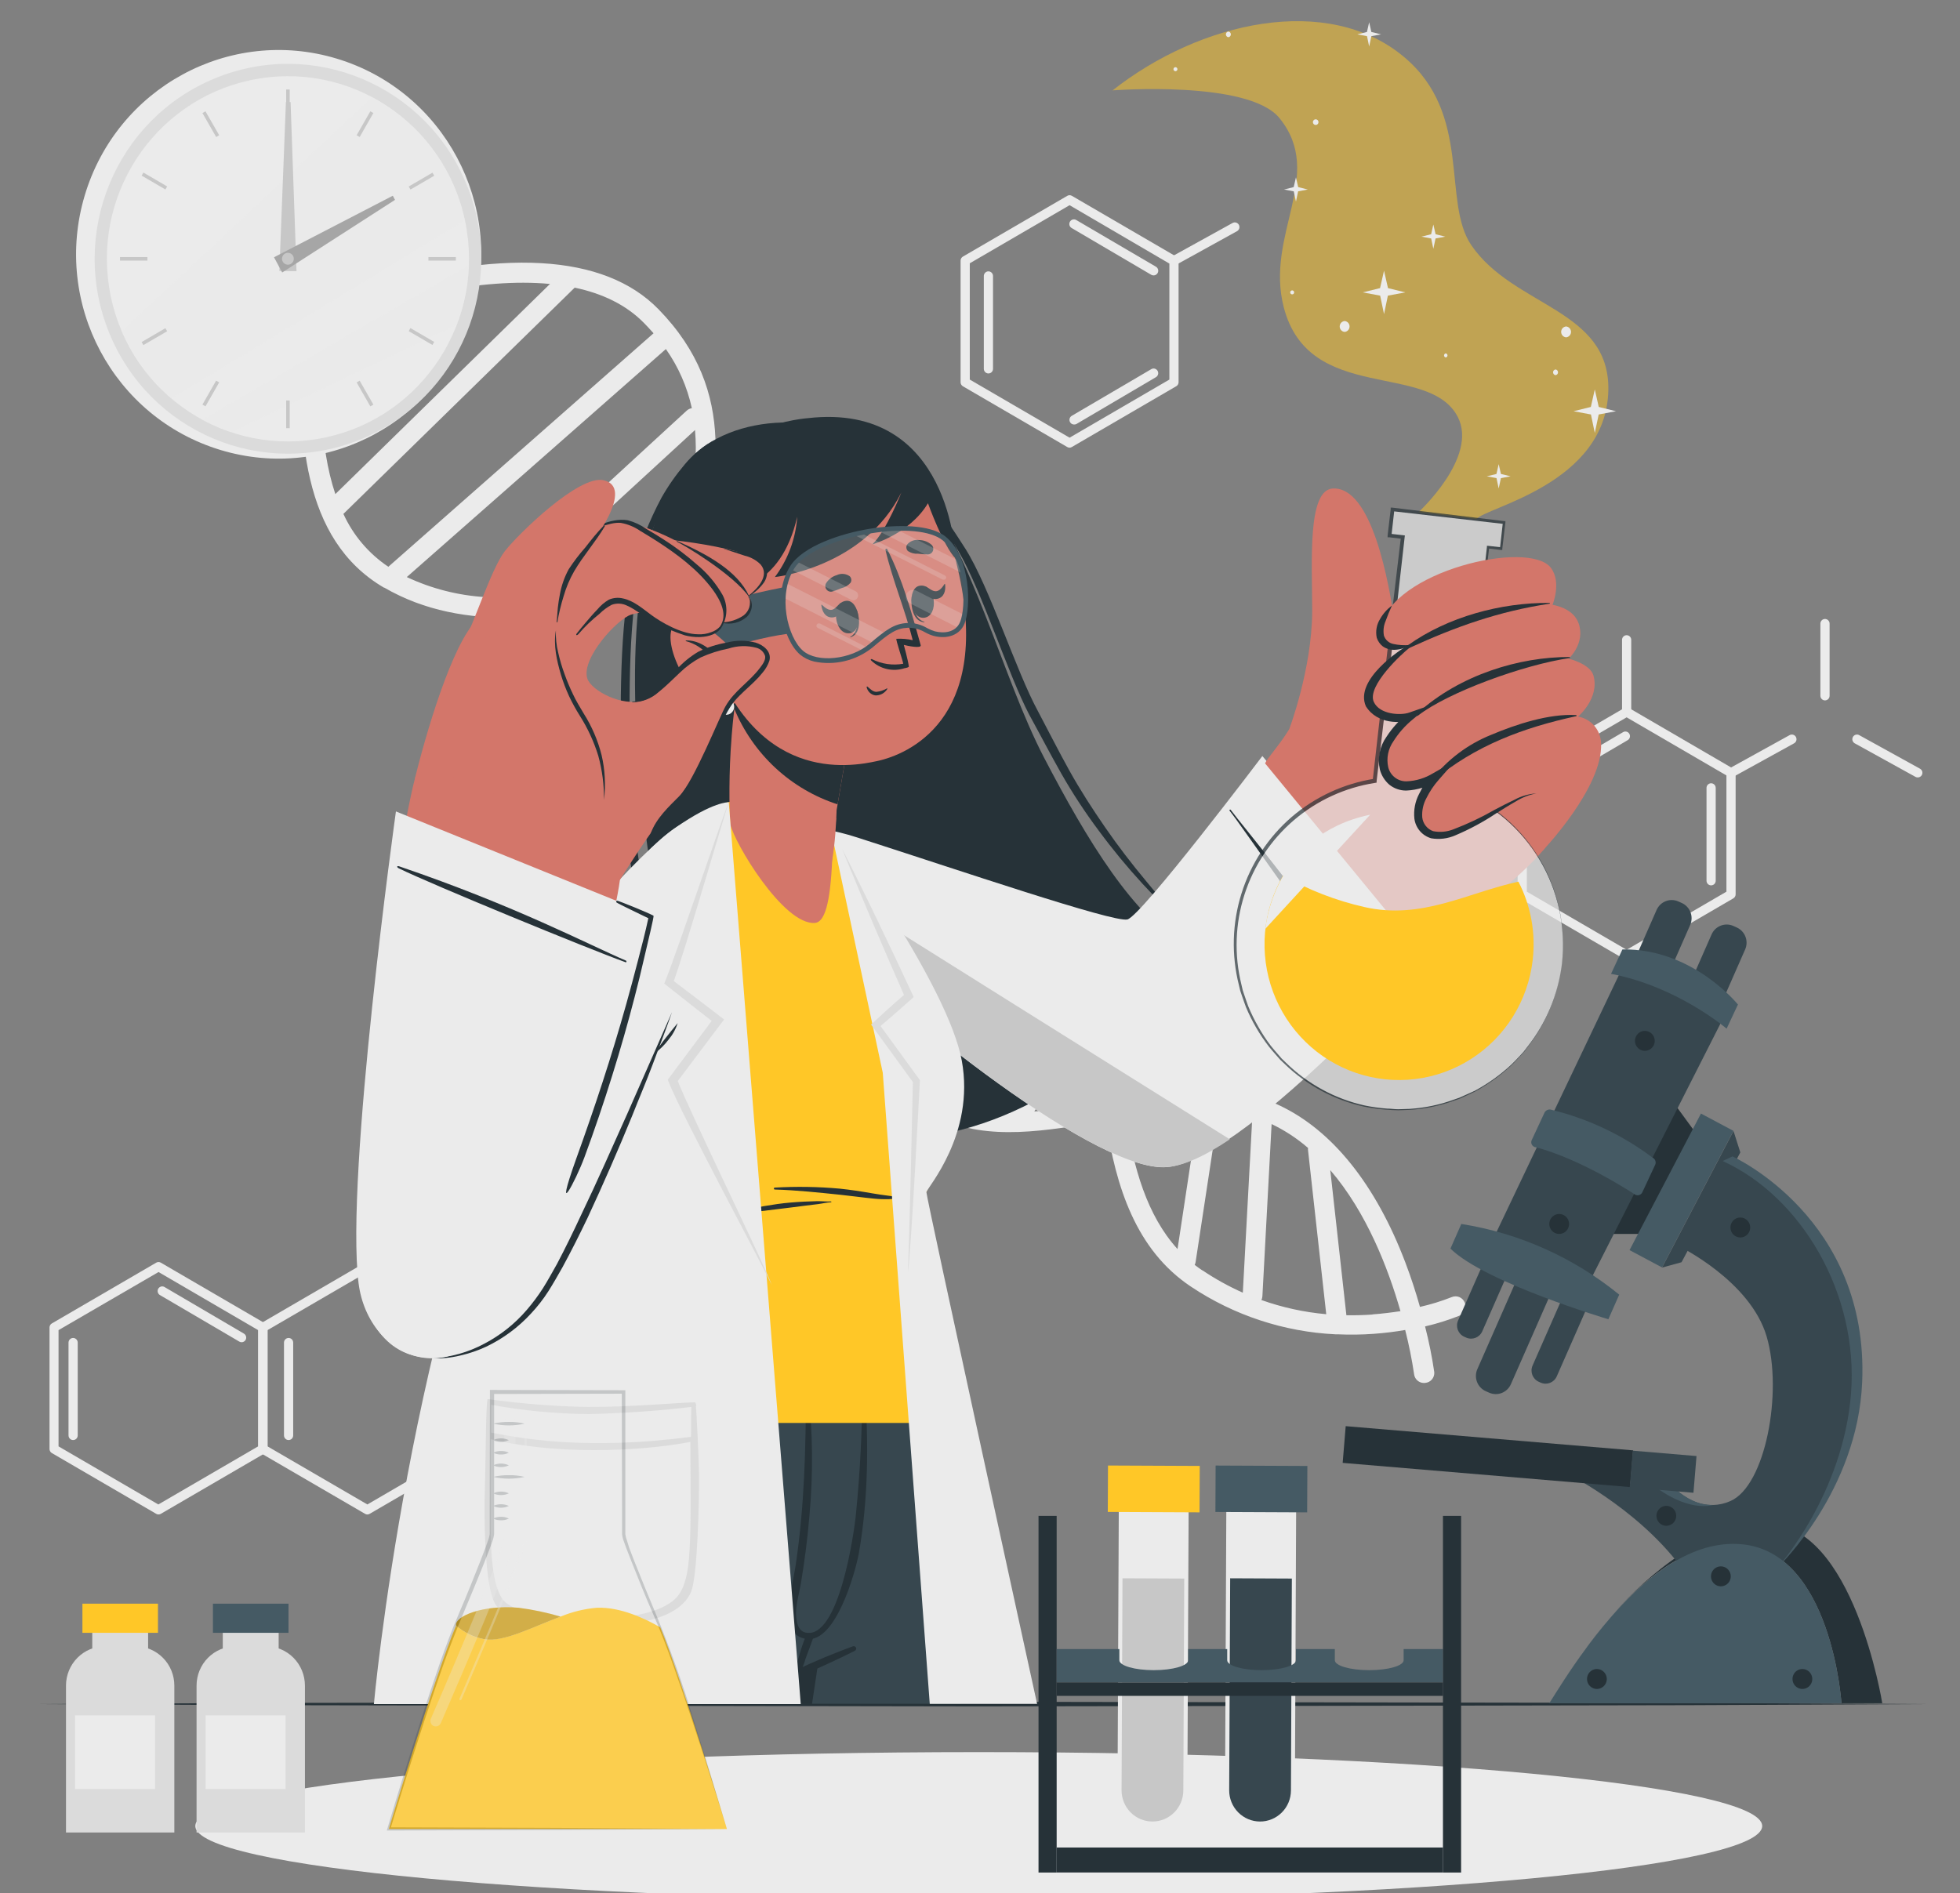 <svg width="118" height="114" viewBox="0 0 118 114" fill="none" xmlns="http://www.w3.org/2000/svg">
<rect x="0" y="0" width="118" height="114" fill="#808080" stroke="none"/>
<path d="M9.544 91.195C9.495 91.195 9.447 91.181 9.405 91.156L3.12 87.496C3.078 87.472 3.043 87.437 3.019 87.394C2.994 87.352 2.982 87.304 2.981 87.256V79.935C2.981 79.886 2.994 79.837 3.018 79.795C3.042 79.752 3.077 79.717 3.12 79.692L9.405 76.032C9.447 76.007 9.495 75.994 9.544 75.994C9.592 75.994 9.64 76.007 9.682 76.032L15.967 79.692C16.009 79.717 16.045 79.752 16.069 79.795C16.093 79.837 16.106 79.886 16.106 79.935V87.256C16.105 87.304 16.093 87.352 16.068 87.394C16.044 87.437 16.009 87.472 15.967 87.496L9.682 91.156C9.64 91.181 9.592 91.195 9.544 91.195ZM3.524 87.094L9.532 90.592L15.541 87.094V80.094L9.544 76.596L3.524 80.094V87.094Z" fill="#EBEBEB"/>
<path d="M22.117 91.195C22.068 91.195 22.02 91.181 21.978 91.156L15.69 87.496C15.648 87.472 15.614 87.437 15.589 87.394C15.565 87.352 15.552 87.304 15.552 87.256V79.935C15.552 79.886 15.564 79.837 15.588 79.795C15.613 79.752 15.648 79.717 15.69 79.692L21.978 76.032C22.02 76.007 22.068 75.994 22.117 75.994C22.165 75.994 22.213 76.007 22.255 76.032L28.541 79.692C28.583 79.717 28.618 79.752 28.642 79.795C28.666 79.837 28.679 79.886 28.679 79.935V87.256C28.679 87.304 28.666 87.352 28.641 87.394C28.617 87.437 28.582 87.472 28.541 87.496L22.255 91.156C22.213 91.181 22.166 91.195 22.117 91.195ZM16.106 87.094L22.117 90.592L28.125 87.094V80.094L22.117 76.596L16.106 80.094V87.094Z" fill="#EBEBEB"/>
<path d="M22.117 76.551C22.043 76.551 21.973 76.522 21.921 76.469C21.869 76.417 21.84 76.346 21.84 76.272V71.944C21.84 71.87 21.869 71.798 21.921 71.746C21.973 71.694 22.043 71.664 22.117 71.664C22.19 71.664 22.261 71.694 22.312 71.746C22.364 71.798 22.394 71.87 22.394 71.944V76.286C22.39 76.357 22.359 76.425 22.308 76.474C22.256 76.524 22.188 76.551 22.117 76.551Z" fill="#EBEBEB"/>
<path d="M28.402 80.214C28.34 80.215 28.28 80.194 28.231 80.156C28.182 80.118 28.147 80.064 28.132 80.004C28.117 79.944 28.122 79.88 28.147 79.823C28.172 79.766 28.215 79.719 28.269 79.689L31.925 77.669C31.989 77.634 32.065 77.626 32.135 77.646C32.205 77.666 32.264 77.714 32.299 77.778C32.317 77.81 32.328 77.845 32.332 77.882C32.337 77.918 32.334 77.955 32.324 77.99C32.313 78.026 32.297 78.059 32.274 78.087C32.251 78.116 32.223 78.14 32.191 78.158L28.535 80.178C28.494 80.201 28.449 80.214 28.402 80.214Z" fill="#EBEBEB"/>
<path d="M4.402 86.713C4.329 86.713 4.258 86.684 4.206 86.632C4.154 86.579 4.125 86.508 4.125 86.434V80.846C4.125 80.772 4.154 80.701 4.206 80.648C4.258 80.596 4.329 80.566 4.402 80.566C4.476 80.566 4.546 80.596 4.598 80.648C4.65 80.701 4.679 80.772 4.679 80.846V86.434C4.679 86.508 4.65 86.579 4.598 86.632C4.546 86.684 4.476 86.713 4.402 86.713Z" fill="#EBEBEB"/>
<path d="M17.374 86.713C17.301 86.713 17.23 86.684 17.178 86.632C17.127 86.579 17.097 86.508 17.097 86.434V80.846C17.097 80.772 17.127 80.701 17.178 80.648C17.23 80.596 17.301 80.566 17.374 80.566C17.448 80.566 17.518 80.596 17.57 80.648C17.622 80.701 17.651 80.772 17.651 80.846V86.434C17.651 86.508 17.622 86.579 17.57 86.632C17.518 86.684 17.448 86.713 17.374 86.713Z" fill="#EBEBEB"/>
<path d="M14.549 80.824C14.501 80.824 14.453 80.811 14.411 80.787L9.618 77.977C9.558 77.938 9.515 77.877 9.498 77.807C9.481 77.737 9.491 77.663 9.527 77.601C9.563 77.538 9.621 77.492 9.69 77.472C9.758 77.452 9.832 77.46 9.895 77.493L14.685 80.304C14.716 80.323 14.744 80.347 14.766 80.376C14.788 80.406 14.804 80.439 14.813 80.475C14.823 80.51 14.825 80.547 14.82 80.584C14.815 80.62 14.803 80.655 14.784 80.687C14.76 80.728 14.726 80.762 14.684 80.786C14.643 80.81 14.597 80.823 14.549 80.824Z" fill="#EBEBEB"/>
<path d="M27.036 80.824C26.988 80.824 26.94 80.811 26.898 80.787L22.108 77.977C22.048 77.938 22.005 77.877 21.988 77.807C21.971 77.737 21.982 77.663 22.017 77.601C22.053 77.538 22.111 77.492 22.18 77.472C22.248 77.452 22.322 77.46 22.385 77.493L27.175 80.304C27.206 80.323 27.234 80.347 27.256 80.376C27.278 80.406 27.294 80.439 27.303 80.475C27.313 80.51 27.315 80.547 27.31 80.584C27.305 80.62 27.293 80.655 27.275 80.687C27.25 80.728 27.215 80.763 27.173 80.787C27.132 80.811 27.084 80.824 27.036 80.824Z" fill="#EBEBEB"/>
<path d="M97.93 57.794C97.882 57.794 97.834 57.78 97.792 57.755L91.507 54.095C91.465 54.071 91.43 54.035 91.406 53.993C91.381 53.951 91.368 53.903 91.368 53.855V46.534C91.368 46.485 91.38 46.436 91.405 46.394C91.429 46.351 91.464 46.316 91.507 46.291L97.792 42.631C97.834 42.606 97.882 42.593 97.93 42.593C97.979 42.593 98.027 42.606 98.069 42.631L104.354 46.291C104.396 46.316 104.431 46.351 104.456 46.394C104.48 46.436 104.493 46.485 104.492 46.534V53.855C104.492 53.903 104.479 53.951 104.455 53.993C104.431 54.035 104.396 54.071 104.354 54.095L98.069 57.755C98.027 57.78 97.979 57.794 97.93 57.794ZM91.922 53.693L97.93 57.191L103.938 53.693V46.693L97.93 43.195L91.922 46.693V53.693Z" fill="#EBEBEB"/>
<path d="M97.93 43.164C97.857 43.164 97.786 43.135 97.734 43.082C97.682 43.03 97.653 42.959 97.653 42.885V38.529C97.653 38.455 97.682 38.383 97.734 38.331C97.786 38.279 97.857 38.249 97.93 38.249C98.004 38.249 98.074 38.279 98.126 38.331C98.178 38.383 98.207 38.455 98.207 38.529V42.885C98.207 42.959 98.178 43.03 98.126 43.082C98.074 43.135 98.004 43.164 97.93 43.164Z" fill="#EBEBEB"/>
<path d="M109.872 42.175C109.798 42.175 109.728 42.145 109.676 42.093C109.624 42.041 109.595 41.97 109.595 41.895V37.551C109.595 37.477 109.624 37.406 109.676 37.353C109.728 37.301 109.798 37.271 109.872 37.271C109.945 37.271 110.016 37.301 110.068 37.353C110.12 37.406 110.149 37.477 110.149 37.551V41.895C110.149 41.97 110.12 42.041 110.068 42.093C110.016 42.145 109.945 42.175 109.872 42.175Z" fill="#EBEBEB"/>
<path d="M104.215 46.813C104.166 46.813 104.117 46.8 104.074 46.774C104.031 46.749 103.995 46.712 103.972 46.668C103.954 46.636 103.943 46.6 103.939 46.564C103.935 46.527 103.938 46.49 103.949 46.455C103.959 46.419 103.976 46.386 103.999 46.358C104.022 46.329 104.05 46.306 104.082 46.288L107.739 44.268C107.771 44.249 107.806 44.238 107.842 44.233C107.879 44.228 107.915 44.231 107.951 44.241C107.986 44.25 108.019 44.267 108.048 44.29C108.077 44.312 108.102 44.34 108.12 44.373C108.138 44.405 108.15 44.44 108.154 44.477C108.159 44.514 108.156 44.551 108.147 44.586C108.137 44.622 108.121 44.656 108.098 44.685C108.076 44.714 108.048 44.738 108.016 44.757L104.354 46.777C104.312 46.802 104.264 46.815 104.215 46.813Z" fill="#EBEBEB"/>
<path d="M115.448 46.813C115.401 46.813 115.355 46.801 115.315 46.777L111.658 44.757C111.627 44.738 111.599 44.714 111.576 44.685C111.554 44.656 111.537 44.622 111.528 44.586C111.518 44.551 111.515 44.514 111.52 44.477C111.525 44.44 111.536 44.405 111.555 44.373C111.573 44.34 111.597 44.312 111.626 44.29C111.655 44.267 111.688 44.25 111.724 44.241C111.759 44.231 111.796 44.228 111.832 44.233C111.869 44.238 111.904 44.249 111.935 44.268L115.592 46.288C115.624 46.306 115.652 46.329 115.675 46.358C115.698 46.386 115.715 46.419 115.726 46.455C115.736 46.49 115.739 46.527 115.735 46.564C115.731 46.6 115.72 46.636 115.703 46.668C115.678 46.714 115.641 46.752 115.596 46.777C115.551 46.803 115.5 46.816 115.448 46.813Z" fill="#EBEBEB"/>
<path d="M103.016 53.312C102.942 53.312 102.872 53.283 102.82 53.231C102.768 53.178 102.739 53.107 102.739 53.033V47.445C102.739 47.371 102.768 47.3 102.82 47.247C102.872 47.195 102.942 47.165 103.016 47.165C103.089 47.165 103.16 47.195 103.212 47.247C103.264 47.3 103.293 47.371 103.293 47.445V53.033C103.293 53.107 103.264 53.178 103.212 53.231C103.16 53.283 103.089 53.312 103.016 53.312Z" fill="#EBEBEB"/>
<path d="M93.044 47.422C92.996 47.422 92.948 47.41 92.907 47.386C92.865 47.362 92.83 47.327 92.806 47.286C92.787 47.254 92.775 47.219 92.77 47.182C92.765 47.146 92.767 47.109 92.777 47.073C92.786 47.038 92.802 47.004 92.824 46.975C92.846 46.946 92.874 46.921 92.905 46.903L97.706 44.092C97.737 44.072 97.773 44.058 97.809 44.052C97.846 44.046 97.884 44.047 97.92 44.056C97.957 44.065 97.991 44.081 98.021 44.104C98.05 44.127 98.076 44.155 98.094 44.188C98.113 44.221 98.125 44.257 98.129 44.294C98.134 44.331 98.131 44.369 98.121 44.406C98.11 44.442 98.093 44.475 98.069 44.505C98.045 44.534 98.016 44.558 97.983 44.575L93.193 47.386C93.148 47.412 93.096 47.425 93.044 47.422Z" fill="#EBEBEB"/>
<path d="M64.393 26.958C64.344 26.958 64.297 26.944 64.255 26.919L57.969 23.259C57.928 23.234 57.893 23.199 57.868 23.157C57.844 23.115 57.831 23.067 57.831 23.018V15.695C57.831 15.646 57.843 15.597 57.868 15.555C57.892 15.512 57.927 15.477 57.969 15.452L64.255 11.792C64.297 11.767 64.344 11.754 64.393 11.754C64.442 11.754 64.49 11.767 64.532 11.792L70.817 15.452C70.859 15.477 70.894 15.512 70.918 15.555C70.943 15.597 70.956 15.646 70.955 15.695V23.016C70.955 23.064 70.942 23.112 70.918 23.154C70.894 23.197 70.859 23.232 70.817 23.256L64.532 26.916C64.49 26.942 64.442 26.957 64.393 26.958ZM58.385 22.856L64.393 26.355L70.401 22.856V15.871L64.393 12.356L58.385 15.854V22.856Z" fill="#EBEBEB"/>
<path d="M70.678 15.974C70.617 15.975 70.556 15.954 70.508 15.916C70.459 15.878 70.424 15.824 70.409 15.764C70.393 15.704 70.398 15.64 70.423 15.583C70.448 15.526 70.491 15.479 70.546 15.449L74.202 13.429C74.266 13.392 74.343 13.382 74.414 13.402C74.485 13.421 74.546 13.469 74.583 13.534C74.62 13.598 74.629 13.675 74.61 13.748C74.59 13.819 74.543 13.881 74.479 13.918L70.823 15.938C70.779 15.964 70.729 15.977 70.678 15.974Z" fill="#EBEBEB"/>
<path d="M59.507 22.488C59.433 22.488 59.363 22.458 59.311 22.406C59.259 22.353 59.23 22.282 59.23 22.208V16.62C59.23 16.546 59.259 16.475 59.311 16.422C59.363 16.37 59.433 16.34 59.507 16.34C59.58 16.34 59.651 16.37 59.703 16.422C59.755 16.475 59.784 16.546 59.784 16.62V22.208C59.784 22.282 59.755 22.353 59.703 22.406C59.651 22.458 59.58 22.488 59.507 22.488Z" fill="#EBEBEB"/>
<path d="M69.451 16.584C69.402 16.584 69.353 16.572 69.31 16.547L64.526 13.736C64.493 13.719 64.464 13.695 64.44 13.666C64.416 13.637 64.399 13.603 64.388 13.567C64.378 13.53 64.375 13.492 64.379 13.455C64.384 13.418 64.396 13.382 64.415 13.349C64.433 13.316 64.458 13.288 64.488 13.265C64.518 13.243 64.552 13.226 64.589 13.217C64.625 13.209 64.663 13.207 64.7 13.213C64.736 13.219 64.772 13.233 64.803 13.253L69.593 16.061C69.624 16.08 69.652 16.104 69.674 16.134C69.696 16.163 69.712 16.196 69.721 16.232C69.73 16.267 69.733 16.304 69.728 16.341C69.723 16.377 69.711 16.412 69.692 16.444C69.668 16.487 69.633 16.522 69.59 16.547C69.548 16.571 69.5 16.584 69.451 16.584Z" fill="#EBEBEB"/>
<path d="M64.665 25.561C64.603 25.561 64.544 25.541 64.495 25.504C64.446 25.466 64.411 25.414 64.395 25.354C64.379 25.294 64.384 25.231 64.407 25.174C64.431 25.116 64.473 25.069 64.526 25.038L69.313 22.228C69.344 22.209 69.379 22.197 69.416 22.192C69.452 22.188 69.489 22.19 69.524 22.2C69.559 22.209 69.592 22.226 69.621 22.248C69.65 22.271 69.674 22.299 69.692 22.331C69.729 22.395 69.739 22.471 69.72 22.542C69.701 22.613 69.656 22.674 69.593 22.711L64.803 25.533C64.76 25.554 64.713 25.564 64.665 25.561Z" fill="#EBEBEB"/>
<path d="M86.349 82.626C86.213 81.698 86.028 80.778 85.795 79.871C86.499 79.708 87.191 79.492 87.864 79.225C88.011 79.162 88.127 79.043 88.187 78.894C88.246 78.745 88.245 78.577 88.182 78.429C88.12 78.281 88.002 78.164 87.854 78.103C87.706 78.043 87.54 78.045 87.393 78.108C86.774 78.353 86.137 78.549 85.487 78.695C85.252 77.856 84.964 76.957 84.603 76.009C82.828 71.34 80.219 68.077 77.052 66.574C74.171 65.204 70.872 65.556 67.612 66.099C67.465 64.917 67.365 63.729 67.263 62.578C67.008 59.602 66.775 56.92 65.919 55.034C65.62 54.323 65.155 53.696 64.565 53.204C64.017 52.764 63.406 52.41 62.753 52.153C62.716 52.136 62.677 52.121 62.637 52.108H62.612C60.435 51.29 57.917 51.468 55.427 51.731C55.446 51.675 55.468 51.622 55.487 51.566C57.46 46.408 59.496 41.072 55.197 36.822C53.327 34.972 50.906 34.028 47.795 33.93C45.787 33.911 43.782 34.092 41.809 34.469C43.194 29.124 44.513 23.614 39.646 18.623C36.374 15.27 30.183 14.918 21.244 17.584C20.663 17.757 20.084 17.939 19.518 18.126C19.546 17.687 19.577 17.252 19.607 16.818C20.014 10.97 20.369 5.921 17.391 3.979C17.325 3.93 17.25 3.895 17.171 3.876C17.091 3.857 17.008 3.855 16.927 3.869C16.847 3.884 16.77 3.915 16.702 3.961C16.634 4.007 16.576 4.066 16.531 4.136C16.487 4.205 16.457 4.283 16.443 4.364C16.43 4.446 16.433 4.529 16.453 4.61C16.473 4.69 16.509 4.765 16.559 4.83C16.609 4.896 16.671 4.951 16.743 4.991C19.114 6.544 18.768 11.493 18.405 16.726C18.363 17.321 18.322 17.928 18.283 18.534C15.094 19.655 11.977 20.976 8.951 22.488C8.881 22.524 8.819 22.575 8.768 22.635C8.718 22.696 8.679 22.767 8.656 22.842C8.632 22.918 8.623 22.998 8.63 23.077C8.637 23.156 8.659 23.233 8.696 23.304C8.732 23.374 8.782 23.436 8.842 23.488C8.903 23.539 8.972 23.577 9.048 23.601C9.123 23.625 9.202 23.634 9.28 23.627C9.359 23.62 9.435 23.597 9.505 23.561C12.33 22.152 15.235 20.914 18.205 19.853C17.87 26.12 18.164 32.485 23.111 35.383H23.133C28.017 38.216 33.779 37.146 39.352 36.112L40.161 35.961C38.995 40.613 38.222 45.352 41.909 49.686C45.233 53.598 49.579 53.511 53.601 53.114C52.058 57.367 51.017 61.639 53.981 65.269C54.684 66.15 55.576 66.86 56.59 67.345C59.476 68.717 63.025 68.099 66.487 67.498L66.579 67.482C67.177 71.475 68.396 75.275 71.698 77.474C74.288 79.203 77.293 80.195 80.396 80.346H80.412H80.529C81.263 80.38 81.998 80.37 82.731 80.315C83.407 80.265 84.036 80.184 84.598 80.086C84.822 80.965 85.002 81.854 85.135 82.752C85.148 82.852 85.186 82.947 85.245 83.029C85.304 83.11 85.383 83.175 85.473 83.218C85.577 83.268 85.692 83.287 85.806 83.271C85.883 83.265 85.959 83.243 86.028 83.207C86.098 83.171 86.159 83.122 86.21 83.062C86.26 83.002 86.299 82.933 86.322 82.858C86.346 82.783 86.355 82.704 86.349 82.626ZM19.435 19.431C23.848 17.939 28.97 16.707 33.111 17.098L20.189 29.752C19.197 26.796 19.225 23.086 19.435 19.431ZM23.38 34.128C22.203 33.341 21.266 32.239 20.674 30.945L34.599 17.321C36.261 17.671 37.704 18.352 38.792 19.47C38.986 19.668 39.169 19.87 39.346 20.068L23.38 34.128ZM29.216 35.955C27.58 35.856 25.977 35.446 24.491 34.748L40.089 21.018C40.841 22.087 41.373 23.297 41.651 24.578C41.537 24.596 41.43 24.648 41.344 24.726L29.38 35.726C29.308 35.788 29.252 35.867 29.216 35.955ZM39.161 34.947C36.377 35.464 33.546 35.989 30.837 36.008L41.842 25.894C42.089 28.649 41.341 31.518 40.571 34.483L40.515 34.698L39.161 34.947ZM40.518 43.807C40.166 41.231 40.762 38.534 41.477 35.749C44.942 35.145 48.222 34.768 50.989 35.654L40.518 43.807ZM42.424 48.401C41.674 47.424 41.118 46.31 40.787 45.12C40.811 45.108 40.833 45.093 40.853 45.075L52.211 36.232L52.277 36.179C53.049 36.568 53.756 37.077 54.371 37.688C54.639 37.949 54.888 38.229 55.116 38.526L42.424 48.401ZM45.914 50.636C45.834 50.693 45.77 50.769 45.726 50.857C45.683 50.945 45.662 51.043 45.665 51.142C44.739 50.69 43.902 50.072 43.197 49.317L55.754 39.538C56.303 40.611 56.572 41.808 56.537 43.016L45.914 50.636ZM46.687 51.558L56.399 44.595C56.078 46.674 55.236 48.876 54.377 51.133C54.28 51.379 54.188 51.628 54.1 51.874C51.562 52.142 49.003 52.34 46.687 51.561V51.558ZM53.355 60.767C53.1 58.367 53.931 55.738 54.947 53.005C57.238 52.759 59.438 52.53 61.341 52.986L53.355 60.767ZM54.925 64.531C54.346 63.831 53.908 63.023 53.637 62.153C53.666 62.133 53.693 62.111 53.718 62.086L62.615 53.424C63.049 53.623 63.457 53.875 63.831 54.173C64.174 54.462 64.457 54.817 64.662 55.218L55.69 65.322C55.414 65.076 55.159 64.809 54.925 64.523V64.531ZM65.651 59.057L60.831 66.996C59.307 66.996 57.898 66.752 56.676 66.037L65.18 56.45C65.421 57.282 65.598 58.131 65.709 58.99C65.687 59.007 65.668 59.027 65.651 59.049V59.057ZM66.307 66.339C64.922 66.579 63.568 66.817 62.271 66.928L65.922 60.915C65.981 61.499 66.033 62.097 66.083 62.698C66.188 63.883 66.291 65.101 66.44 66.314L66.307 66.339ZM67.781 67.308C69.227 67.042 70.691 66.887 72.16 66.845L70.892 75.213C69.052 73.187 68.235 70.315 67.789 67.3L67.781 67.308ZM72.382 76.496C72.224 76.392 72.072 76.28 71.925 76.166C71.955 76.107 71.974 76.044 71.983 75.979L73.368 66.881C74.054 66.931 74.734 67.051 75.396 67.239L74.823 77.84C73.972 77.46 73.156 77.008 72.382 76.487V76.496ZM75.939 78.289C75.976 78.214 75.997 78.133 76.002 78.049L76.556 67.686C77.348 68.065 78.086 68.549 78.75 69.125C78.743 69.173 78.743 69.222 78.75 69.27L79.845 79.136C78.512 79.017 77.2 78.73 75.939 78.281V78.289ZM82.626 79.156C82.097 79.192 81.573 79.206 81.058 79.198L80.088 70.46C82.274 73 83.576 76.375 84.313 78.952C83.797 79.03 83.23 79.103 82.626 79.147V79.156Z" fill="#EBEBEB"/>
<path d="M69.648 67.674C69.565 67.674 69.482 67.674 69.396 67.674C69.48 67.663 69.564 67.663 69.648 67.674Z" fill="#EBEBEB"/>
<path d="M28.457 18.846C30.391 12.34 26.73 5.483 20.279 3.532C13.828 1.581 7.031 5.275 5.097 11.782C3.163 18.288 6.824 25.145 13.275 27.096C19.726 29.047 26.523 25.353 28.457 18.846Z" fill="#EBEBEB"/>
<path d="M21.74 26.444C27.687 23.99 30.536 17.138 28.103 11.139C25.67 5.14 18.877 2.267 12.93 4.721C6.983 7.175 4.134 14.028 6.567 20.026C9 26.025 15.793 28.898 21.74 26.444Z" fill="#DBDBDB"/>
<path d="M19.064 26.441C25.008 25.478 29.052 19.837 28.098 13.842C27.144 7.846 21.552 3.766 15.608 4.729C9.664 5.691 5.619 11.332 6.574 17.327C7.528 23.323 13.12 27.403 19.064 26.441Z" fill="#EBEBEB"/>
<path opacity="0.5" d="M27.986 13.267C23.025 16.287 14.881 21.264 10.308 23.991C9.018 22.894 7.998 21.511 7.327 19.95L22.407 5.854C23.818 6.603 25.049 7.655 26.012 8.936C26.976 10.217 27.65 11.695 27.986 13.267Z" fill="#EBEBEB"/>
<path opacity="0.5" d="M28.227 15.972C28.188 17.194 27.944 18.401 27.507 19.543L13.912 26.028C13.319 25.83 12.744 25.58 12.194 25.282C16.302 22.89 23.806 18.534 28.227 15.972Z" fill="#EBEBEB"/>
<path d="M17.441 5.39H17.23V7.056H17.441V5.39Z" fill="#C7C7C7"/>
<path d="M12.37 6.702L12.188 6.808L13.014 8.251L13.196 8.144L12.37 6.702Z" fill="#C7C7C7"/>
<path d="M8.633 10.392L8.528 10.576L9.958 11.409L10.063 11.225L8.633 10.392Z" fill="#C7C7C7"/>
<path d="M8.876 15.48H7.225V15.692H8.876V15.48Z" fill="#C7C7C7"/>
<path d="M9.957 19.763L8.527 20.596L8.632 20.779L10.062 19.947L9.957 19.763Z" fill="#C7C7C7"/>
<path d="M13.012 22.92L12.188 24.363L12.37 24.469L13.195 23.026L13.012 22.92Z" fill="#C7C7C7"/>
<path d="M17.441 24.116H17.23V25.782H17.441V24.116Z" fill="#C7C7C7"/>
<path d="M21.653 22.922L21.471 23.028L22.296 24.47L22.479 24.364L21.653 22.922Z" fill="#C7C7C7"/>
<path d="M24.71 19.756L24.605 19.939L26.035 20.772L26.14 20.588L24.71 19.756Z" fill="#C7C7C7"/>
<path d="M27.444 15.48H25.793V15.692H27.444V15.48Z" fill="#C7C7C7"/>
<path d="M26.036 10.398L24.606 11.231L24.712 11.415L26.141 10.582L26.036 10.398Z" fill="#C7C7C7"/>
<path d="M22.296 6.701L21.471 8.143L21.653 8.25L22.478 6.807L22.296 6.701Z" fill="#C7C7C7"/>
<path d="M17.494 6.145L17.851 16.329L16.818 16.315L17.214 6.142L17.494 6.145Z" fill="#C7C7C7"/>
<path d="M23.781 12.035L16.989 16.407L16.496 15.491L23.648 11.786L23.781 12.035Z" fill="#A6A6A6"/>
<path d="M17.687 15.586C17.686 15.657 17.665 15.725 17.625 15.783C17.585 15.841 17.529 15.886 17.464 15.913C17.399 15.939 17.328 15.945 17.259 15.93C17.191 15.916 17.128 15.881 17.079 15.83C17.03 15.78 16.997 15.716 16.984 15.646C16.971 15.577 16.979 15.505 17.007 15.44C17.034 15.375 17.08 15.32 17.138 15.281C17.197 15.243 17.266 15.222 17.336 15.223C17.383 15.223 17.429 15.232 17.472 15.251C17.515 15.269 17.555 15.296 17.587 15.33C17.62 15.364 17.646 15.404 17.663 15.448C17.68 15.492 17.689 15.539 17.687 15.586Z" fill="#C7C7C7"/>
<path d="M1.962 102.612L16.203 102.542L30.443 102.52L58.925 102.473L87.407 102.52L101.647 102.542L115.888 102.612L101.647 102.679L87.407 102.705L58.925 102.752L30.443 102.705L16.203 102.679L1.962 102.612Z" fill="#263238"/>
<path d="M58.925 114.406C84.974 114.406 106.091 112.414 106.091 109.955C106.091 107.497 84.974 105.504 58.925 105.504C32.876 105.504 11.759 107.497 11.759 109.955C11.759 112.414 32.876 114.406 58.925 114.406Z" fill="#EBEBEB"/>
<path opacity="0.5" d="M85.398 30.842C85.398 30.842 88.999 27.539 87.77 25.117C86.038 21.739 78.811 24.346 77.29 18.514C76.144 14.105 79.8 10.543 77.036 7.12C75.18 4.809 66.98 5.443 66.98 5.443C72.263 1.283 79.939 -0.424 84.531 3.432C88.659 6.885 86.795 12.146 88.581 14.767C91.116 18.483 96.93 18.607 96.828 23.502C96.709 29.174 89.393 30.546 88.889 31.264L85.398 30.842Z" fill="#FFC727"/>
<path d="M97.293 24.762L96.249 24.958L96.013 26.07L95.781 24.958L94.734 24.762L95.775 24.505L96.013 23.452L96.251 24.505L97.293 24.762Z" fill="#EBEBEB"/>
<path d="M84.603 17.606L83.556 17.802L83.324 18.914L83.091 17.802L82.044 17.606L83.085 17.349L83.324 16.299L83.562 17.349L84.603 17.606Z" fill="#EBEBEB"/>
<path d="M87.011 14.25L86.426 14.359L86.293 14.982L86.163 14.359L85.579 14.25L86.16 14.105L86.293 13.518L86.429 14.105L87.011 14.25Z" fill="#EBEBEB"/>
<path d="M78.736 11.412L78.152 11.521L78.022 12.141L77.889 11.521L77.304 11.412L77.886 11.266L78.022 10.68L78.155 11.266L78.736 11.412Z" fill="#EBEBEB"/>
<path d="M90.944 28.682L90.36 28.791L90.227 29.414L90.096 28.791L89.512 28.682L90.094 28.54L90.227 27.95L90.362 28.54L90.944 28.682Z" fill="#EBEBEB"/>
<path d="M83.146 2.068L82.562 2.177L82.429 2.8L82.299 2.177L81.714 2.068L82.296 1.926L82.429 1.339L82.562 1.926L83.146 2.068Z" fill="#EBEBEB"/>
<path d="M93.65 22.247C93.609 22.253 93.571 22.273 93.543 22.305C93.516 22.336 93.5 22.377 93.5 22.419C93.5 22.461 93.516 22.502 93.543 22.534C93.571 22.565 93.609 22.586 93.65 22.591C93.692 22.586 93.73 22.565 93.757 22.534C93.785 22.502 93.8 22.461 93.8 22.419C93.8 22.377 93.785 22.336 93.757 22.305C93.73 22.273 93.692 22.253 93.65 22.247Z" fill="#EBEBEB"/>
<path d="M73.953 1.898C73.911 1.903 73.873 1.923 73.846 1.955C73.818 1.987 73.803 2.027 73.803 2.07C73.803 2.112 73.818 2.152 73.846 2.184C73.873 2.216 73.911 2.236 73.953 2.241C73.994 2.236 74.032 2.216 74.06 2.184C74.087 2.152 74.103 2.112 74.103 2.07C74.103 2.027 74.087 1.987 74.06 1.955C74.032 1.923 73.994 1.903 73.953 1.898Z" fill="#EBEBEB"/>
<path d="M79.21 7.184C79.165 7.184 79.122 7.202 79.091 7.234C79.059 7.266 79.041 7.309 79.041 7.355C79.041 7.4 79.059 7.443 79.091 7.475C79.122 7.507 79.165 7.525 79.21 7.525C79.255 7.525 79.298 7.507 79.33 7.475C79.361 7.443 79.379 7.4 79.379 7.355C79.379 7.309 79.361 7.266 79.33 7.234C79.298 7.202 79.255 7.184 79.21 7.184Z" fill="#EBEBEB"/>
<path d="M70.767 4.046C70.736 4.046 70.705 4.059 70.683 4.082C70.66 4.104 70.648 4.135 70.648 4.167C70.648 4.198 70.66 4.229 70.683 4.251C70.705 4.274 70.736 4.287 70.767 4.287C70.799 4.287 70.829 4.274 70.851 4.251C70.874 4.229 70.886 4.198 70.886 4.167C70.886 4.135 70.874 4.104 70.851 4.082C70.829 4.059 70.799 4.046 70.767 4.046Z" fill="#EBEBEB"/>
<path d="M87.041 21.28C87.012 21.285 86.986 21.3 86.967 21.322C86.948 21.344 86.938 21.373 86.938 21.402C86.938 21.431 86.948 21.46 86.967 21.482C86.986 21.505 87.012 21.519 87.041 21.524C87.07 21.519 87.096 21.505 87.115 21.482C87.134 21.46 87.145 21.431 87.145 21.402C87.145 21.373 87.134 21.344 87.115 21.322C87.096 21.3 87.07 21.285 87.041 21.28Z" fill="#EBEBEB"/>
<path d="M77.795 17.486C77.763 17.486 77.733 17.499 77.71 17.521C77.688 17.544 77.675 17.574 77.675 17.606C77.675 17.638 77.688 17.669 77.71 17.691C77.733 17.714 77.763 17.726 77.795 17.726C77.826 17.726 77.856 17.714 77.879 17.691C77.901 17.669 77.914 17.638 77.914 17.606C77.914 17.574 77.901 17.544 77.879 17.521C77.856 17.499 77.826 17.486 77.795 17.486Z" fill="#EBEBEB"/>
<path d="M94.285 19.657C94.204 19.665 94.128 19.703 94.073 19.763C94.018 19.824 93.988 19.903 93.988 19.985C93.988 20.068 94.018 20.147 94.073 20.208C94.128 20.268 94.204 20.306 94.285 20.314C94.366 20.306 94.441 20.268 94.496 20.208C94.551 20.147 94.582 20.068 94.582 19.985C94.582 19.903 94.551 19.824 94.496 19.763C94.441 19.703 94.366 19.665 94.285 19.657Z" fill="#EBEBEB"/>
<path d="M80.953 19.33C80.871 19.338 80.796 19.376 80.741 19.436C80.686 19.497 80.656 19.576 80.656 19.659C80.656 19.741 80.686 19.82 80.741 19.881C80.796 19.942 80.871 19.979 80.953 19.987C81.034 19.979 81.109 19.942 81.164 19.881C81.219 19.82 81.249 19.741 81.249 19.659C81.249 19.576 81.219 19.497 81.164 19.436C81.109 19.376 81.034 19.338 80.953 19.33Z" fill="#EBEBEB"/>
<path d="M42.676 65.294C44.083 66.189 45.582 66.927 47.147 67.496C44.626 64.048 44.654 55.97 44.989 57.104C46.604 62.53 50.731 68.356 52.219 68.577C52.219 68.577 52.235 68.577 52.244 68.577C56.224 68.837 59.778 67.702 62.723 66.062C62.725 66.057 62.725 66.051 62.723 66.045C59.479 62.164 59.269 53.958 59.496 54.447C61.964 59.68 66.734 62.569 67.529 62.522C70.399 59.834 71.87 57.213 71.435 56.987C68.269 55.271 65.44 50.583 62.847 45.603C60.294 40.697 58.59 33.276 55.091 28.956C51.903 25.002 45.842 24.53 42.518 26.799C33.826 32.751 40.709 64.059 42.676 65.294Z" fill="#263238"/>
<path d="M43.136 26.427C42.396 26.807 41.742 27.336 41.213 27.981C40.691 28.596 40.227 29.259 39.828 29.962C39.086 31.351 38.505 32.822 38.097 34.346C37.258 37.352 37.346 43.164 37.404 46.238C37.518 49.315 37.925 52.374 38.62 55.372C38.781 56.123 38.995 56.864 39.175 57.607L39.812 59.828L40.54 62.022L41.343 64.193L40.69 61.983L40.089 59.748L39.535 57.512C39.377 56.763 39.191 56.023 39.055 55.277C38.433 52.29 38.07 49.255 37.972 46.204C37.862 43.164 37.789 37.403 38.526 34.416C38.884 32.91 39.408 31.448 40.089 30.06C40.443 29.353 40.863 28.683 41.343 28.056C41.594 27.74 41.866 27.442 42.158 27.165C42.448 26.875 42.778 26.626 43.136 26.427Z" fill="#263238"/>
<path d="M71.775 56.135C70.799 55.16 69.874 54.135 69.005 53.061C68.127 52.008 67.296 50.926 66.526 49.809C65.756 48.691 65.022 47.557 64.371 46.383C63.72 45.21 63.113 44.002 62.482 42.812C61.188 40.44 59.579 35.363 58.13 33.058C57.399 31.91 56.642 30.772 55.803 29.683C55.376 29.136 54.919 28.613 54.435 28.118C53.955 27.589 53.372 27.166 52.723 26.875C53.334 27.212 53.876 27.664 54.318 28.207C54.766 28.721 55.183 29.262 55.568 29.825C56.352 30.943 57.061 32.086 57.739 33.251C59.102 35.584 60.712 40.65 61.961 43.03C62.612 44.215 63.23 45.408 63.9 46.59C64.579 47.779 65.33 48.924 66.149 50.018C67.799 52.257 69.686 54.308 71.775 56.135Z" fill="#263238"/>
<path d="M49.066 55.576C54.449 60.751 64.437 68.496 68.581 69.7C73.188 71.039 82.351 59.784 88.373 52.902C89.57 51.533 79.617 41.493 78.401 43.019C75.268 47.009 68.958 56.017 67.822 56.065C66.892 56.112 57.997 52.88 52.997 50.996C45.039 48.001 45.28 51.932 49.066 55.576Z" fill="#D3766A"/>
<path d="M76 45.525L85.93 57.47C85.93 57.47 74.62 70.234 70.061 70.287C65.501 70.34 53.064 60.13 49.08 55.877C45.097 51.625 45.593 48.495 51.634 50.437C57.676 52.379 67.033 55.565 67.872 55.366C68.712 55.168 76 45.525 76 45.525Z" fill="#EBEBEB"/>
<path d="M82.471 60.158C79.116 54.813 74.786 49.711 74.094 48.767C74.061 48.722 73.994 48.767 74.03 48.822C74.756 49.714 79.077 56.087 82.398 60.222C82.448 60.27 82.515 60.209 82.471 60.158Z" fill="#263238"/>
<path d="M74.041 68.605C72.543 69.611 71.146 70.281 70.061 70.281C65.501 70.337 53.061 60.125 49.08 55.875C47.377 54.053 46.493 52.441 46.512 51.337C53.108 55.5 68.479 65.129 74.041 68.605Z" fill="#C7C7C7"/>
<path d="M85.027 56.752L76.163 45.967C76.29 45.657 76.994 44.922 77.615 43.91C77.615 43.91 78.986 40.309 79 36.796C79 33.849 78.689 29.467 80.26 29.414C82.554 29.33 83.617 34.818 84.038 38.006C85.423 36.956 86.714 36.182 87.639 36.008C90.686 35.433 94.95 48.797 92.903 51.203C90.905 53.522 86.736 56.545 85.027 56.752Z" fill="#D3766A"/>
<g opacity="0.7">
<path d="M94.036 58.021C93.822 59.865 93.1 61.613 91.954 63.066C90.807 64.519 89.28 65.619 87.546 66.243C85.811 66.867 83.939 66.989 82.139 66.595C80.34 66.202 78.685 65.309 77.363 64.017C76.04 62.725 75.102 61.086 74.654 59.284C74.206 57.483 74.267 55.591 74.829 53.822C75.391 52.054 76.433 50.479 77.835 49.276C79.238 48.073 80.946 47.29 82.767 47.015L84.46 32.337L83.667 32.245L83.847 30.674L90.567 31.465L90.388 33.035L89.593 32.943L87.897 47.635C89.909 48.447 91.599 49.903 92.709 51.78C93.818 53.657 94.284 55.85 94.036 58.021Z" fill="#EBEBEB"/>
<path d="M94.035 58.021C93.821 59.865 93.103 61.613 91.961 63.07L91.75 63.349C91.675 63.438 91.595 63.52 91.515 63.603C91.357 63.771 91.204 63.944 91.041 64.103C90.707 64.42 90.352 64.714 89.98 64.984C89.608 65.253 89.219 65.5 88.817 65.721C88.612 65.825 88.401 65.917 88.194 66.015C88.088 66.062 87.986 66.115 87.88 66.157L87.554 66.272C86.69 66.586 85.786 66.774 84.869 66.831L84.182 66.856C83.953 66.856 83.725 66.833 83.496 66.822C83.037 66.79 82.581 66.728 82.13 66.638C80.322 66.242 78.659 65.347 77.327 64.053L77.075 63.813L76.847 63.553C76.698 63.377 76.537 63.209 76.396 63.025C76.115 62.662 75.859 62.282 75.629 61.885C75.396 61.484 75.19 61.069 75.011 60.642C74.928 60.424 74.856 60.203 74.778 59.985C74.742 59.876 74.701 59.767 74.667 59.655L74.587 59.317C74.128 57.499 74.182 55.589 74.743 53.8C75.304 52.012 76.35 50.417 77.761 49.197C79.181 47.98 80.907 47.182 82.748 46.892L82.642 47.001C82.919 44.553 83.196 42.105 83.473 39.66L84.343 32.326L84.44 32.449L83.648 32.354H83.54V32.245L83.725 30.672V30.568H83.831L90.548 31.378H90.631V31.462L90.445 33.035V33.117H90.365L89.57 33.022L89.656 32.954L87.933 47.635L87.911 47.596C89.925 48.416 91.615 49.883 92.722 51.768C93.829 53.653 94.29 55.853 94.035 58.029V58.021ZM94.035 58.021C94.28 55.852 93.811 53.661 92.699 51.788C91.587 49.915 89.894 48.464 87.883 47.657H87.856V47.629L89.518 32.946V32.868H89.595L90.393 32.957L90.302 33.03L90.479 31.457L90.553 31.552L83.831 30.781L83.947 30.688L83.77 32.261L83.675 32.139L84.468 32.228L84.579 32.242L84.565 32.354L83.734 39.694C83.457 42.142 83.166 44.586 82.878 47.034V47.126L82.784 47.143C80.985 47.421 79.298 48.195 77.908 49.378C76.516 50.566 75.481 52.123 74.921 53.873C74.361 55.623 74.297 57.496 74.737 59.281L74.814 59.613C74.845 59.725 74.886 59.831 74.922 59.94C74.997 60.155 75.066 60.373 75.147 60.588C75.32 61.011 75.522 61.422 75.75 61.818C75.974 62.217 76.225 62.599 76.501 62.964C76.64 63.145 76.795 63.313 76.942 63.486L77.166 63.746L77.412 63.983C78.723 65.271 80.363 66.165 82.149 66.565C82.595 66.657 83.047 66.721 83.501 66.755C83.728 66.755 83.955 66.794 84.182 66.794L84.867 66.772C85.778 66.715 86.676 66.527 87.534 66.213L87.858 66.101C87.964 66.059 88.066 66.006 88.168 65.962C88.376 65.864 88.587 65.774 88.792 65.682C89.193 65.465 89.581 65.222 89.953 64.956C90.324 64.689 90.679 64.399 91.013 64.087C91.18 63.927 91.332 63.757 91.49 63.592C91.567 63.508 91.65 63.427 91.725 63.341L91.936 63.061C93.087 61.611 93.814 59.865 94.035 58.021Z" fill="#263238"/>
</g>
<path d="M92.274 57.814C92.134 59.022 91.728 60.182 91.087 61.212C90.445 62.242 89.584 63.114 88.566 63.765C87.548 64.416 86.399 64.83 85.202 64.976C84.005 65.122 82.791 64.997 81.648 64.609C80.506 64.222 79.463 63.582 78.597 62.736C77.731 61.891 77.062 60.861 76.641 59.722C76.219 58.583 76.055 57.363 76.16 56.152C76.265 54.94 76.637 53.768 77.249 52.72C78.782 53.593 80.434 54.233 82.152 54.62C85.587 55.403 88.34 53.757 91.415 53.089C92.165 54.541 92.465 56.188 92.274 57.814Z" fill="#FFC727"/>
<path d="M76.183 55.922C76.183 55.922 76.603 50.284 82.493 49.057L76.183 55.922Z" fill="#EBEBEB"/>
<path d="M83.119 37.839C82.842 39.437 84.872 38.839 84.872 38.839C84.872 38.839 82.169 40.406 82.526 42.164C82.872 43.854 85.296 43.044 85.462 43.002C85.321 43.089 82.872 44.595 83.412 46.322C83.966 48.115 86.26 46.88 86.407 46.802C86.299 46.925 84.875 48.562 85.576 49.781C86.786 51.873 90.54 47.786 92.484 47.794C92.484 47.794 92.85 51.122 92.88 51.217C92.88 51.217 96.528 47.4 96.39 44.751C96.378 44.364 96.234 43.993 95.981 43.701C95.729 43.409 95.384 43.215 95.005 43.15C95.005 43.15 96.315 42.049 95.933 40.677C95.736 39.973 94.443 39.663 94.443 39.663C94.443 39.663 95.457 38.741 95.041 37.54C94.714 36.581 93.468 36.422 93.468 36.422C93.468 36.422 94.022 35.078 93.382 34.209C92.091 32.438 83.692 34.416 83.119 37.839Z" fill="#D3766A"/>
<path d="M93.29 36.352C93.318 36.352 93.318 36.305 93.29 36.305C90.371 36.277 87.155 37.143 84.758 38.858C84.681 38.917 84.736 39.068 84.836 39.023C87.639 37.735 90.227 36.816 93.29 36.352Z" fill="#263238"/>
<path d="M94.498 39.624C94.531 39.624 94.523 39.562 94.498 39.562C91.49 39.548 87.894 40.63 85.357 42.932C85.268 43.011 85.268 43.17 85.376 43.086C87.18 41.683 91.739 40.026 94.498 39.624Z" fill="#263238"/>
<path d="M86.285 47.012C88.797 44.897 91.728 43.81 94.897 43.125C94.939 43.125 94.919 43.061 94.883 43.058C93.243 42.966 91.268 43.617 89.775 44.248C88.376 44.809 87.147 45.731 86.213 46.922C86.177 46.97 86.232 47.056 86.285 47.012Z" fill="#263238"/>
<path d="M84.82 38.822C84.725 38.889 84.927 38.953 84.836 39.023C84.448 39.319 82.268 41.309 82.709 42.267C83.063 43.036 84.332 43.086 84.828 42.913L86.074 42.48L85.055 43.318C84.599 43.69 84.206 44.134 83.891 44.634C83.734 44.857 83.624 45.111 83.569 45.38C83.515 45.648 83.517 45.925 83.576 46.193C83.635 46.442 83.778 46.663 83.98 46.818C84.181 46.974 84.43 47.055 84.684 47.048C85.249 47.025 85.799 46.856 86.282 46.559L87.642 45.785L86.612 46.961C86.324 47.287 86.08 47.65 85.886 48.04C85.685 48.401 85.594 48.814 85.626 49.227C85.648 49.412 85.721 49.587 85.837 49.732C85.952 49.877 86.105 49.987 86.279 50.049C86.69 50.131 87.115 50.092 87.504 49.937C88.35 49.616 89.169 49.228 89.955 48.778C90.36 48.565 90.767 48.35 91.185 48.154C91.592 47.935 92.04 47.806 92.501 47.774C92.053 47.857 91.626 48.025 91.24 48.269C90.844 48.492 90.457 48.738 90.069 48.981C89.297 49.496 88.479 49.936 87.626 50.297C87.167 50.5 86.659 50.563 86.166 50.479C85.901 50.403 85.665 50.252 85.484 50.042C85.305 49.833 85.189 49.575 85.152 49.3C85.097 48.79 85.193 48.274 85.429 47.819C85.64 47.382 85.906 46.974 86.221 46.606L86.551 47.006C85.985 47.368 85.336 47.574 84.667 47.604C84.296 47.609 83.935 47.484 83.645 47.252C83.368 47.013 83.169 46.696 83.074 46.341C82.998 46.003 82.994 45.652 83.062 45.312C83.131 44.972 83.27 44.65 83.471 44.368C83.825 43.824 84.264 43.342 84.772 42.941L84.999 43.351C84.362 43.55 82.939 43.65 82.23 42.527C81.537 40.929 84.293 39.118 84.82 38.822Z" fill="#263238"/>
<path d="M84.872 38.839C84.542 38.869 84.21 38.848 83.886 38.777C83.756 38.752 83.635 38.692 83.535 38.603C83.435 38.515 83.36 38.401 83.318 38.275C83.265 37.982 83.299 37.681 83.415 37.408C83.523 37.101 83.656 36.782 83.803 36.461C83.514 36.675 83.272 36.947 83.094 37.26C82.878 37.599 82.803 38.009 82.886 38.403C82.955 38.612 83.084 38.795 83.257 38.928C83.427 39.045 83.625 39.114 83.831 39.127C84.199 39.145 84.564 39.044 84.872 38.839Z" fill="#263238"/>
<path d="M35.626 80.435C35.626 80.435 36.02 84.923 36.604 91.416C36.621 91.603 36.637 91.793 36.657 91.975C36.934 95.163 37.269 98.796 37.612 102.593H57.834C56.385 91.162 55.133 81.315 55.025 80.477V80.416L35.626 80.435Z" fill="#37474F"/>
<path d="M38.46 83.006C38.584 84.576 38.714 86.146 38.851 87.717C38.889 88.172 38.934 88.625 38.972 89.077V89.091C39.363 93.598 39.776 98.108 40.236 102.609H40.526C40.033 97.977 39.574 93.341 39.108 88.7C39.058 88.197 39.008 87.697 38.956 87.191C38.817 85.794 38.679 84.414 38.535 83.022C38.526 82.958 38.455 82.958 38.46 83.006Z" fill="#263238"/>
<path d="M30.906 80.435C30.906 80.435 31.828 85.699 33.122 93.073C33.147 93.19 33.166 93.308 33.188 93.433C33.684 96.253 34.23 99.368 34.801 102.607H48.886L49.208 100.469L49.269 100.05L49.285 99.941L49.518 98.371L49.609 97.784L52.221 80.435H30.906Z" fill="#263238"/>
<path d="M25.488 102.612H44.62C44.62 102.528 44.62 102.464 44.62 102.411C44.62 102.358 44.62 102.28 44.62 102.28C44.729 102.221 44.834 102.16 44.942 102.104C46.066 101.486 47.055 101.006 47.867 100.64L48.269 100.458C48.637 100.296 48.967 100.162 49.241 100.053C49.945 99.773 50.349 99.648 50.349 99.648C50.371 99.586 50.393 99.53 50.413 99.472C53.183 92.352 54.845 81.505 55.011 80.497V80.418H27.707C27.707 80.418 26.665 90.623 25.488 102.612Z" fill="#37474F"/>
<path d="M28.177 102.612H28.432C28.934 96.222 29.399 89.829 29.884 83.439C29.884 83.333 29.731 83.333 29.726 83.439C29.212 89.828 28.696 96.219 28.177 102.612Z" fill="#263238"/>
<path d="M51.338 99.136C49.021 99.987 46.782 101.038 44.645 102.28C44.562 102.327 44.618 102.459 44.706 102.42C46.961 101.444 49.26 100.508 51.46 99.407C51.495 99.391 51.523 99.361 51.537 99.324C51.551 99.287 51.549 99.246 51.533 99.21C51.517 99.174 51.487 99.147 51.451 99.133C51.414 99.119 51.374 99.12 51.338 99.136Z" fill="#263238"/>
<path d="M52.055 83.531C52.055 83.453 51.911 83.436 51.911 83.531C51.912 86.069 51.786 88.606 51.535 91.131C51.429 92.302 50.496 98.776 48.487 98.304C48.15 98.226 47.978 97.89 47.933 97.376C47.87 96.761 48.1 96.004 48.21 95.392C48.435 94.037 48.615 92.676 48.728 91.307C48.964 88.758 48.937 86.192 48.648 83.649C48.645 83.633 48.637 83.62 48.625 83.61C48.613 83.6 48.598 83.595 48.583 83.595C48.568 83.595 48.553 83.6 48.541 83.61C48.529 83.62 48.521 83.633 48.518 83.649C48.518 87.186 48.429 90.718 47.906 94.222C47.654 95.898 46.812 98.441 48.557 98.692C50.302 98.944 51.487 94.711 51.703 93.548C52.277 90.31 52.307 86.812 52.055 83.531Z" fill="#263238"/>
<path d="M48.535 98.466C48.356 98.903 48.205 99.35 48.083 99.807C47.953 100.16 47.889 100.534 47.895 100.911C47.895 100.983 47.995 100.989 48.033 100.941C48.242 100.609 48.399 100.248 48.501 99.868C48.654 99.452 48.817 99.03 48.959 98.622C48.971 98.567 48.964 98.51 48.938 98.46C48.911 98.411 48.868 98.373 48.816 98.353C48.763 98.334 48.706 98.335 48.654 98.356C48.602 98.376 48.56 98.415 48.535 98.466Z" fill="#263238"/>
<path d="M39.424 85.649C39.428 85.367 39.399 85.086 39.338 84.811C39.335 84.802 39.329 84.795 39.322 84.79C39.314 84.784 39.306 84.782 39.297 84.782C39.288 84.782 39.279 84.784 39.271 84.79C39.264 84.795 39.258 84.802 39.255 84.811C39.199 85.049 39.167 85.292 39.161 85.537C39.133 85.817 39.097 86.096 39.067 86.375C39.008 86.945 38.91 87.51 38.773 88.066C38.519 89.12 37.988 90.085 37.236 90.86C36.489 91.601 35.605 92.188 34.635 92.587C33.551 93.048 32.419 93.221 31.297 93.554C31.25 93.554 31.263 93.635 31.311 93.635C32.545 93.632 33.768 93.39 34.911 92.919C35.927 92.534 36.852 91.939 37.626 91.173C38.403 90.381 38.95 89.389 39.208 88.306C39.334 87.749 39.406 87.181 39.424 86.61C39.442 86.29 39.442 85.969 39.424 85.649Z" fill="#263238"/>
<path d="M57.554 85.685L55.244 72.718C55.244 72.718 57.678 68.96 57.324 64.52C57.066 61.29 50.122 49.99 49.543 49.431C47.177 47.196 43.188 48.093 41.551 49.342C32.479 56.26 29.033 71.106 25.961 85.685H57.554Z" fill="#FFC727"/>
<path d="M46.637 71.513C47.943 71.436 49.254 71.457 50.557 71.575C51.202 71.642 51.842 71.74 52.496 71.854C52.814 71.91 53.133 71.955 53.454 71.997C53.789 72.052 54.13 72.065 54.468 72.036C54.473 72.038 54.477 72.041 54.48 72.045C54.483 72.049 54.485 72.055 54.485 72.06C54.485 72.065 54.483 72.07 54.48 72.074C54.477 72.079 54.473 72.082 54.468 72.084C54.154 72.146 53.837 72.188 53.518 72.209C53.207 72.217 52.896 72.205 52.587 72.173C51.928 72.109 51.274 72.016 50.62 71.947C49.296 71.81 47.972 71.667 46.64 71.628C46.574 71.622 46.574 71.516 46.637 71.513Z" fill="#263238"/>
<path d="M43.62 73.145C44.666 72.869 45.725 72.655 46.795 72.502C47.33 72.427 47.864 72.385 48.404 72.357C48.662 72.343 48.92 72.335 49.177 72.329C49.435 72.324 49.745 72.357 50.03 72.346C50.058 72.346 50.066 72.391 50.03 72.394C49.753 72.41 49.498 72.475 49.233 72.508L48.432 72.606C47.897 72.673 47.363 72.746 46.828 72.807C45.756 72.93 44.693 73.064 43.626 73.226C43.573 73.243 43.565 73.159 43.62 73.145Z" fill="#263238"/>
<path d="M50.014 49.92L53.147 64.601L55.975 102.601H62.438C62.438 102.601 55.748 72.031 55.773 71.785C55.798 71.539 58.72 68.3 57.903 63.863C57.086 59.426 50.579 50.326 50.014 49.92Z" fill="#EBEBEB"/>
<path d="M50.695 51.102C50.997 51.857 51.307 52.608 51.62 53.357C51.933 54.106 52.241 54.861 52.559 55.607C53.193 57.097 53.839 58.587 54.498 60.077L54.562 59.798C53.861 60.373 52.443 61.695 52.443 61.695L54.958 65.154C54.958 65.154 54.734 75.66 54.654 76.61C54.839 75.671 55.382 65.042 55.382 65.042L52.889 61.614L52.825 61.947C53.512 61.357 54.194 60.764 54.872 60.161L55.008 60.038L54.933 59.876C54.25 58.404 53.557 56.937 52.853 55.472C52.504 54.738 52.144 54.011 51.787 53.282C51.429 52.553 51.066 51.826 50.695 51.102Z" fill="#DBDBDB"/>
<path d="M43.986 49.649C44.15 50.231 46.756 53.62 49.404 53.366C50.266 53.282 50.366 48.789 50.366 48.789L50.427 48.434L51.282 43.444L45.352 40.01L44.521 39.56C44.521 39.56 44.374 40.94 44.211 42.658C44.211 42.737 44.194 42.818 44.186 42.904C44.177 42.991 44.163 43.092 44.155 43.184C44.127 43.438 44.1 43.701 44.08 43.963C44.061 44.162 44.044 44.355 44.033 44.564C44.022 44.774 44.006 44.98 43.989 45.19C43.864 47.263 43.92 49.404 43.986 49.649Z" fill="#D3766A"/>
<path d="M44.199 42.658C44.759 44.02 45.607 45.241 46.682 46.239C47.757 47.236 49.035 47.985 50.426 48.434L51.282 43.444L45.352 40.01L44.521 39.56C44.521 39.56 44.363 40.929 44.199 42.658Z" fill="#263238"/>
<path d="M57.753 34.65C59.609 43.329 54.665 45.43 52.809 45.827C51.125 46.193 45.33 47.224 42.607 38.777C39.884 30.331 43.285 26.724 47.094 25.684C50.903 24.645 55.897 25.969 57.753 34.65Z" fill="#D3766A"/>
<path d="M55.878 33.385C55.675 33.382 55.473 33.368 55.271 33.343C55.056 33.359 54.842 33.303 54.662 33.184C54.611 33.135 54.579 33.071 54.569 33.002C54.559 32.932 54.572 32.862 54.606 32.801C54.693 32.693 54.806 32.611 54.935 32.562C55.063 32.513 55.202 32.499 55.338 32.521C55.622 32.522 55.895 32.63 56.105 32.823C56.147 32.87 56.174 32.928 56.185 32.991C56.195 33.053 56.188 33.117 56.165 33.175C56.141 33.234 56.102 33.284 56.051 33.321C56 33.358 55.94 33.38 55.878 33.385Z" fill="#263238"/>
<path d="M50.102 35.62C50.302 35.567 50.479 35.483 50.673 35.41C50.884 35.364 51.073 35.249 51.213 35.084C51.247 35.023 51.261 34.952 51.251 34.883C51.242 34.814 51.21 34.75 51.16 34.701C51.048 34.62 50.916 34.571 50.778 34.559C50.64 34.546 50.502 34.571 50.377 34.631C50.105 34.71 49.873 34.89 49.726 35.134C49.695 35.191 49.682 35.257 49.688 35.322C49.694 35.387 49.718 35.449 49.758 35.5C49.798 35.551 49.852 35.59 49.913 35.611C49.974 35.633 50.04 35.636 50.102 35.62Z" fill="#263238"/>
<path d="M51.579 36.707C51.579 36.688 51.537 36.743 51.54 36.769C51.659 37.361 51.695 38.059 51.194 38.35C51.177 38.35 51.194 38.386 51.194 38.381C51.839 38.179 51.784 37.252 51.579 36.707Z" fill="#263238"/>
<path d="M50.947 36.179C49.983 36.268 50.227 38.205 51.122 38.135C52.017 38.065 51.753 36.101 50.947 36.179Z" fill="#263238"/>
<path d="M50.582 36.324C50.429 36.455 50.288 36.67 50.089 36.718C49.889 36.766 49.657 36.59 49.479 36.416C49.46 36.397 49.446 36.416 49.449 36.441C49.49 36.813 49.679 37.176 50.08 37.179C50.482 37.182 50.665 36.821 50.709 36.439C50.718 36.366 50.645 36.271 50.582 36.324Z" fill="#263238"/>
<path d="M54.889 35.933C54.889 35.91 54.939 35.958 54.939 35.983C54.961 36.59 55.089 37.277 55.643 37.439C55.662 37.439 55.662 37.475 55.643 37.472C54.975 37.425 54.814 36.511 54.889 35.933Z" fill="#263238"/>
<path d="M55.382 35.268C56.338 35.126 56.546 37.067 55.659 37.196C54.773 37.325 54.579 35.385 55.382 35.268Z" fill="#263238"/>
<path d="M55.77 35.341C55.95 35.43 56.136 35.606 56.341 35.603C56.546 35.601 56.731 35.38 56.864 35.167C56.878 35.145 56.898 35.167 56.9 35.187C56.945 35.559 56.845 35.955 56.454 36.053C56.064 36.151 55.806 35.844 55.673 35.478C55.648 35.399 55.698 35.29 55.77 35.341Z" fill="#263238"/>
<path d="M52.23 41.348C52.385 41.477 52.543 41.658 52.762 41.661C52.984 41.638 53.2 41.568 53.393 41.454C53.397 41.453 53.402 41.452 53.406 41.453C53.41 41.455 53.414 41.457 53.417 41.46C53.42 41.463 53.422 41.468 53.423 41.472C53.424 41.476 53.423 41.481 53.421 41.485C53.345 41.61 53.237 41.712 53.108 41.781C52.98 41.849 52.835 41.881 52.69 41.873C52.565 41.852 52.449 41.793 52.358 41.705C52.266 41.617 52.202 41.503 52.174 41.379C52.163 41.345 52.208 41.328 52.23 41.348Z" fill="#263238"/>
<path d="M54.413 38.833C54.413 38.833 54.659 39.711 54.717 40.133C54.717 40.172 54.626 40.205 54.485 40.233C54.485 40.233 54.485 40.233 54.468 40.233C54.118 40.35 53.743 40.367 53.383 40.282C53.024 40.198 52.695 40.016 52.432 39.755C52.399 39.719 52.446 39.669 52.487 39.688C53.071 39.985 53.733 40.083 54.377 39.968C54.377 39.845 53.903 38.478 53.969 38.465C54.298 38.447 54.628 38.476 54.95 38.548C54.49 36.707 53.739 34.952 53.307 33.111C53.294 33.047 53.388 33.013 53.413 33.069C54.33 34.852 54.903 36.958 55.429 38.847C55.496 39.076 54.59 38.881 54.413 38.833Z" fill="#263238"/>
<path d="M42.114 38.562C43.609 38.679 43.953 35.514 43.953 35.514C43.953 35.514 47 35.514 47.995 31.116C47.907 32.433 47.44 33.695 46.651 34.748C46.651 34.748 52.011 34.189 54.266 29.652C54.266 29.652 53.366 31.957 52.524 32.776C52.524 32.776 54.77 32.144 55.867 30.303C55.867 30.303 56.806 32.912 57.529 33.633C57.529 33.633 57.31 24.175 48.621 25.181C48.621 25.181 43.18 25.544 41.227 29.889C39.274 34.234 42.114 38.562 42.114 38.562Z" fill="#263238"/>
<path d="M47.2 35.357C47.2 35.357 41.978 36.363 40.992 37.218C40.587 37.57 41.042 39.481 41.371 39.716C41.579 39.864 44.418 38.576 47.465 38.157C47.468 38.157 46.906 36.562 47.2 35.357Z" fill="#455A64"/>
<path opacity="0.2" d="M57.928 37.523C57.862 37.626 57.789 37.724 57.709 37.816C57.388 38.176 56.964 38.344 56.246 38.16C55.778 38.04 55.415 37.579 54.651 37.665C54.176 37.701 53.719 37.868 53.332 38.149C53.079 38.329 52.836 38.525 52.607 38.735C52.548 38.783 52.49 38.836 52.432 38.889C52.38 38.939 52.323 38.985 52.263 39.026C52.175 39.092 52.083 39.152 51.986 39.205C50.853 39.817 48.975 39.842 48.255 39.303C47.596 38.811 47.094 37.372 47.172 35.983C47.185 35.685 47.23 35.389 47.305 35.1C47.378 34.816 47.487 34.543 47.629 34.287C47.657 34.24 47.681 34.195 47.709 34.153C47.79 34.032 47.883 33.919 47.986 33.818C48.67 33.105 49.989 32.532 51.421 32.186L51.861 32.091C52.18 32.024 52.501 31.971 52.82 31.929C53.188 31.881 53.557 31.848 53.911 31.837C55.169 31.786 56.274 31.965 56.856 32.435C57.266 32.793 57.573 33.256 57.745 33.776C57.838 34.023 57.914 34.277 57.972 34.536C58.157 35.361 58.196 36.212 58.089 37.05C58.063 37.216 58.009 37.376 57.928 37.523Z" fill="#EBEBEB"/>
<g opacity="0.2">
<path d="M57.928 37.523C57.862 37.626 57.789 37.724 57.709 37.816L54.77 36.324C54.676 36.277 54.603 36.197 54.565 36.099C54.526 36.001 54.526 35.892 54.563 35.793C54.6 35.694 54.672 35.613 54.765 35.565C54.858 35.517 54.965 35.506 55.066 35.533C55.095 35.54 55.123 35.549 55.15 35.561L58.086 37.048C58.062 37.214 58.008 37.375 57.928 37.523Z" fill="#EBEBEB"/>
<path d="M53.332 38.149C53.079 38.329 52.837 38.525 52.607 38.736L47.166 35.983C47.179 35.685 47.224 35.389 47.299 35.1L53.332 38.149Z" fill="#EBEBEB"/>
<path d="M51.629 35.989C51.601 36.049 51.553 36.096 51.494 36.124C51.435 36.152 51.368 36.157 51.305 36.14C51.284 36.135 51.265 36.127 51.246 36.117L47.623 34.287C47.651 34.24 47.676 34.195 47.704 34.153C47.784 34.032 47.877 33.92 47.981 33.818L51.51 35.603C51.543 35.62 51.573 35.644 51.597 35.672C51.621 35.701 51.64 35.734 51.651 35.77C51.662 35.806 51.666 35.844 51.662 35.882C51.658 35.92 51.647 35.956 51.629 35.989Z" fill="#EBEBEB"/>
<path d="M57.958 34.536L52.806 31.929C53.174 31.882 53.543 31.848 53.897 31.837L57.731 33.776C57.824 34.024 57.9 34.278 57.958 34.536Z" fill="#EBEBEB"/>
<path d="M56.95 34.832C56.935 34.86 56.911 34.883 56.882 34.896C56.853 34.909 56.82 34.912 56.789 34.905H56.759L51.407 32.197L51.848 32.102L56.886 34.65C56.918 34.667 56.942 34.694 56.954 34.728C56.966 34.762 56.965 34.799 56.95 34.832Z" fill="#EBEBEB"/>
<path d="M52.277 39.026C52.189 39.093 52.097 39.153 52 39.205L49.23 37.808C49.213 37.799 49.199 37.788 49.187 37.773C49.174 37.759 49.165 37.742 49.16 37.724C49.154 37.706 49.152 37.688 49.154 37.669C49.155 37.65 49.16 37.632 49.169 37.615C49.183 37.586 49.207 37.562 49.236 37.549C49.266 37.536 49.299 37.533 49.33 37.542H49.36L52.277 39.026Z" fill="#EBEBEB"/>
</g>
<path d="M49.008 39.834C48.696 39.759 48.405 39.614 48.158 39.409C47.15 38.534 46.452 35.849 47.584 34.075C48.346 32.885 50.632 32.119 52.363 31.84C53.964 31.58 56.005 31.56 56.931 32.317C58.457 33.555 58.465 36.612 58.061 37.57C57.784 38.224 57.058 38.509 56.21 38.291C56.033 38.24 55.862 38.168 55.701 38.079C55.384 37.891 55.023 37.795 54.656 37.8C53.947 37.836 53.548 38.121 52.523 38.993C52.035 39.384 51.466 39.663 50.859 39.808C50.251 39.953 49.62 39.962 49.008 39.834ZM47.823 34.223C46.8 35.824 47.404 38.37 48.343 39.185C49.199 39.931 51.219 39.725 52.343 38.772C53.338 37.934 53.812 37.554 54.642 37.512C55.058 37.503 55.468 37.612 55.825 37.825C55.97 37.904 56.122 37.967 56.28 38.015C56.834 38.157 57.535 38.087 57.8 37.456C58.169 36.581 58.155 33.672 56.753 32.535C56.041 31.957 54.377 31.798 52.407 32.119C50.208 32.479 48.407 33.304 47.823 34.22V34.223Z" fill="#455A64"/>
<path d="M44.116 39.152C44.116 39.152 41.864 36.637 40.715 37.489C39.565 38.342 41.496 42.136 43.017 42.496C43.209 42.556 43.411 42.576 43.611 42.555C43.81 42.534 44.004 42.473 44.18 42.374C44.356 42.276 44.51 42.143 44.633 41.983C44.756 41.823 44.846 41.639 44.898 41.443L44.116 39.152Z" fill="#D3766A"/>
<path d="M41.297 38.565C41.292 38.567 41.289 38.569 41.286 38.573C41.283 38.577 41.282 38.581 41.282 38.586C41.282 38.591 41.283 38.595 41.286 38.599C41.289 38.602 41.292 38.605 41.297 38.607C42.366 38.886 43.022 39.775 43.513 40.717C43.163 40.376 42.723 40.219 42.266 40.647C42.241 40.669 42.266 40.708 42.299 40.697C42.471 40.617 42.663 40.592 42.849 40.627C43.035 40.661 43.206 40.753 43.338 40.89C43.559 41.119 43.754 41.372 43.92 41.644C43.981 41.731 44.139 41.661 44.089 41.56C44.09 41.552 44.09 41.544 44.089 41.535C43.945 40.225 42.706 38.52 41.297 38.565Z" fill="#263238"/>
<path d="M43.236 42.555C43.236 42.651 43.264 42.745 43.317 42.825C43.37 42.905 43.445 42.967 43.533 43.004C43.621 43.041 43.718 43.051 43.812 43.032C43.905 43.013 43.991 42.967 44.058 42.899C44.126 42.831 44.172 42.744 44.19 42.65C44.209 42.556 44.199 42.458 44.163 42.369C44.126 42.28 44.065 42.204 43.985 42.151C43.906 42.097 43.813 42.069 43.718 42.069C43.654 42.069 43.592 42.081 43.533 42.106C43.475 42.13 43.422 42.166 43.377 42.211C43.332 42.256 43.296 42.31 43.272 42.369C43.248 42.428 43.236 42.491 43.236 42.555Z" fill="#EBEBEB"/>
<path d="M50.338 49.264L50.102 51.739C49.989 54.45 49.637 55.534 49.058 55.576C47.155 55.707 44.183 50.7 43.978 49.649C43.773 48.599 50.338 49.264 50.338 49.264Z" fill="#D3766A"/>
<path d="M22.51 102.612H48.208L43.875 48.308C43.875 48.308 42.953 48.244 40.662 49.845C38.216 51.552 35.731 55.048 32.371 62.377C24.615 79.298 22.51 102.612 22.51 102.612Z" fill="#EBEBEB"/>
<path d="M42.978 54.31C42.117 57.104 34.693 75.459 31.992 78.745C29.939 81.243 23.485 84.456 21.762 77.859C20.615 73.464 33.831 55.724 39.79 50.529C42.526 48.146 44.798 48.431 42.978 54.31Z" fill="#EBEBEB"/>
<path d="M26.017 81.79C27.118 81.734 28.194 81.432 29.166 80.907C30.136 80.399 31.001 79.71 31.715 78.876C32.071 78.462 32.398 78.023 32.693 77.563C32.986 77.099 33.247 76.613 33.524 76.126C34.042 75.149 34.526 74.148 34.995 73.14C35.959 71.136 36.85 69.099 37.765 67.065L40.457 60.949C40.089 62.002 39.687 63.042 39.297 64.087C38.906 65.132 38.465 66.157 38.058 67.191C37.214 69.255 36.321 71.298 35.38 73.321C34.898 74.327 34.399 75.325 33.864 76.308C33.587 76.797 33.31 77.286 33.011 77.758C32.705 78.235 32.356 78.682 31.97 79.094C31.206 79.926 30.291 80.603 29.274 81.089C28.767 81.325 28.235 81.505 27.69 81.628C27.142 81.76 26.579 81.815 26.017 81.79Z" fill="#263238"/>
<path d="M39.443 63.408C39.639 63.084 39.855 62.775 40.092 62.48C40.322 62.187 40.554 61.902 40.798 61.606C40.681 61.974 40.492 62.315 40.244 62.609C40.015 62.911 39.746 63.18 39.443 63.408Z" fill="#263238"/>
<path d="M43.875 48.308C43.485 49.208 40.784 57.249 40.058 59.06L39.992 59.225L40.133 59.339C41.103 60.111 42.077 60.877 43.056 61.639L43.006 61.262L40.291 64.894L40.202 65.014L40.255 65.151C41.042 67.157 46.022 76.395 46.463 77.378C46.122 76.356 41.524 66.965 40.748 64.958L40.712 65.216L43.432 61.603L43.593 61.388L43.382 61.225C42.4 60.469 41.415 59.718 40.427 58.971L40.502 59.25C41.197 57.414 43.554 49.236 43.875 48.308Z" fill="#DBDBDB"/>
<path d="M29.203 89.1C29.1 92.369 29.25 96.066 29.939 96.745C31.23 98.019 34.67 97.912 35.756 97.901C36.842 97.89 40.69 97.901 41.593 95.887C41.992 95.004 42.097 90.441 42.086 88.826C42.086 88.172 41.936 84.945 41.886 84.584C41.886 84.498 41.648 84.509 41.64 84.565C41.585 84.934 41.621 86.272 41.601 86.521C35.402 87.326 31.562 86.652 29.574 86.266C29.574 85.663 29.574 85.194 29.574 84.59C31.511 84.948 33.476 85.135 35.446 85.149C37.599 85.104 39.749 84.95 41.886 84.688C41.936 84.688 41.9 84.439 41.826 84.442C41.017 84.442 38.224 84.721 35.396 84.721C33.379 84.683 31.365 84.524 29.366 84.246C29.252 84.294 29.25 87.532 29.203 89.1ZM30.311 96.365C29.626 95.571 29.54 93.291 29.543 91.925C29.543 90.044 29.543 88.544 29.543 86.663C34.316 87.781 39.571 87.222 41.562 86.825C41.562 86.906 41.598 90.871 41.562 92.134C41.515 93.749 41.465 95.208 40.85 96.046C40.324 96.767 38.837 97.488 35.421 97.485C32.97 97.488 30.887 97.035 30.316 96.373L30.311 96.365Z" fill="#DBDBDB"/>
<path d="M24.981 46.867C25.901 43.175 27.521 38.062 28.97 37.112C30.488 36.117 35.97 32.834 37.488 32.485C39.006 32.136 44.69 32.952 45.798 33.784C46.695 34.449 45.601 36.506 42.457 36.69C39.518 36.864 38.806 36.76 37.992 37.012C37.177 37.263 34.964 39.655 35.36 40.862C35.593 41.574 37.46 42.586 38.737 42.167C40.014 41.748 40.618 40.339 42.13 39.347C43.643 38.356 46.078 38.769 46.147 39.451C46.216 40.133 45.371 40.356 43.873 42.483C42.909 43.852 42.432 46.358 40.33 48.663C39.277 49.823 37.31 53 37.31 53L24.981 46.867Z" fill="#D3766A"/>
<path d="M28.97 37.112C30.355 35.371 33.742 32.331 36.862 31.504C38.97 30.945 45.565 35.136 45.216 36.453C44.867 37.769 43.679 37.646 41.939 37.24C41.307 37.092 38.044 35.489 37.388 36.145C36.446 37.084 35.006 40.496 35.006 40.496L28.97 37.112Z" fill="#D3766A"/>
<path d="M45.102 35.9C44.396 34.368 42.587 33.385 40.773 32.58C40.742 32.566 40.723 32.611 40.751 32.622C41.213 32.831 44.125 34.578 45.078 35.922C45.089 35.944 45.108 35.925 45.102 35.9Z" fill="#263238"/>
<path d="M28.97 37.112C30.355 35.371 33.742 32.331 36.862 31.504C38.97 30.945 44.008 35.928 43.659 37.249C43.31 38.571 41.59 38.487 39.781 37.618C39.194 37.339 37.288 35.662 36.645 36.31C35.704 37.252 33.399 39.591 33.399 39.591L28.97 37.112Z" fill="#D3766A"/>
<path d="M34.731 38.135C34.953 37.855 35.028 37.763 35.255 37.495C35.482 37.227 35.712 36.958 35.956 36.707C36.152 36.47 36.387 36.268 36.651 36.112C36.921 35.993 37.221 35.967 37.507 36.036C38.155 36.17 38.701 36.657 39.222 37.039C39.803 37.467 41.028 38.191 42.025 38.193C42.298 38.208 42.571 38.165 42.825 38.065C43.018 38.002 43.192 37.891 43.332 37.743C43.839 37.059 43.393 36.165 42.911 35.508C42.014 34.293 40.731 33.343 39.477 32.541C39.166 32.342 38.853 32.155 38.54 31.965C38.192 31.725 37.797 31.562 37.382 31.487C36.698 31.409 35.499 31.988 35.127 32.161C35.1 32.175 35.086 32.127 35.114 32.113C35.562 31.895 36.698 31.149 37.798 31.328C38.195 31.433 38.57 31.608 38.906 31.845C39.272 32.055 39.632 32.278 39.986 32.507C40.681 32.951 41.341 33.449 41.959 33.996C42.58 34.507 43.104 35.129 43.504 35.83C43.668 36.141 43.746 36.491 43.729 36.843C43.712 37.195 43.601 37.536 43.407 37.83C43.05 38.302 42.393 38.355 42.094 38.361C41.8 38.366 41.506 38.33 41.222 38.255C40.593 38.043 39.98 37.788 39.388 37.489C38.815 37.182 38.321 36.715 37.726 36.458C37.586 36.392 37.434 36.354 37.28 36.348C37.125 36.341 36.971 36.365 36.826 36.419C36.556 36.562 36.308 36.745 36.092 36.961C35.635 37.324 35.212 37.73 34.831 38.174C34.726 38.3 34.637 38.246 34.731 38.135Z" fill="#263238"/>
<path d="M27.914 38.649C28.446 37.811 29.576 34.217 30.407 33.17C31.238 32.122 34.859 28.584 36.335 28.917C38.194 29.336 35.864 32.549 34.726 33.84C33.587 35.131 33.496 37.551 33.496 37.551L27.914 38.649Z" fill="#D3766A"/>
<path d="M36.344 31.655C35.945 32.063 35.582 32.524 35.236 32.968C34.873 33.378 34.541 33.815 34.241 34.273C33.981 34.748 33.801 35.262 33.706 35.796C33.654 36.056 33.615 36.319 33.585 36.584C33.554 36.849 33.546 37.168 33.51 37.456C33.511 37.461 33.515 37.465 33.519 37.468C33.523 37.471 33.528 37.473 33.533 37.473C33.539 37.473 33.544 37.471 33.548 37.468C33.552 37.465 33.555 37.461 33.557 37.456C33.647 36.931 33.772 36.413 33.931 35.905C34.082 35.376 34.297 34.867 34.571 34.391C35.125 33.446 35.859 32.63 36.413 31.689C36.427 31.661 36.371 31.627 36.344 31.655Z" fill="#263238"/>
<path d="M33.468 37.956C33.45 38.404 33.495 38.852 33.604 39.286C33.7 39.722 33.826 40.15 33.981 40.568C34.129 40.987 34.3 41.398 34.493 41.798C34.676 42.2 34.914 42.572 35.141 42.963C35.629 43.733 35.992 44.576 36.216 45.461C36.424 46.347 36.473 47.262 36.363 48.166C36.372 47.27 36.256 46.377 36.02 45.514C35.759 44.665 35.386 43.855 34.911 43.105C34.67 42.722 34.452 42.325 34.258 41.915C34.068 41.501 33.906 41.074 33.773 40.638C33.521 39.775 33.305 38.856 33.468 37.956Z" fill="#263238"/>
<path d="M38.086 42.248C38.692 42.194 39.253 41.907 39.654 41.446C40.036 41.06 40.393 40.647 40.781 40.264C41.146 39.867 41.566 39.527 42.028 39.252C42.573 38.984 43.153 38.796 43.751 38.694C44.32 38.545 44.918 38.545 45.488 38.694C45.95 38.836 46.471 39.224 46.319 39.792C46.231 40.047 46.096 40.284 45.922 40.49C45.757 40.696 45.579 40.89 45.388 41.071C45.006 41.443 44.59 41.787 44.244 42.189C43.778 42.748 43.51 43.427 43.202 44.072C43.089 44.313 42.371 45.93 42.094 46.484C41.858 46.957 41.58 47.408 41.263 47.83C40.95 48.219 40.613 48.587 40.255 48.934C39.865 49.312 39.517 49.73 39.216 50.183C39.216 50.205 39.175 50.183 39.183 50.161C39.518 49.264 40.249 48.588 40.909 47.925C41.762 47.073 43.355 43.083 43.679 42.53C44.2 41.602 45.114 41.063 45.74 40.233C45.884 40.043 46.105 39.767 46.064 39.507C46.026 39.386 45.959 39.277 45.869 39.19C45.778 39.103 45.667 39.041 45.546 39.009C44.989 38.859 44.401 38.875 43.853 39.054C43.281 39.167 42.723 39.345 42.191 39.585C41.733 39.828 41.312 40.134 40.939 40.496C40.507 40.898 40.108 41.312 39.64 41.683C39.208 42.07 38.65 42.284 38.072 42.284C38.05 42.292 38.056 42.251 38.086 42.248Z" fill="#263238"/>
<path d="M44.831 33.46C44.418 33.326 44 33.181 43.596 33.052V33.035C44.08 33.153 44.579 33.237 45.066 33.351C45.266 33.378 45.458 33.446 45.631 33.55C45.804 33.654 45.954 33.793 46.072 33.958C46.156 34.13 46.194 34.322 46.183 34.514C46.171 34.706 46.111 34.891 46.008 35.053C45.767 35.394 45.456 35.68 45.097 35.891C45.095 35.892 45.093 35.893 45.091 35.894C45.089 35.894 45.087 35.894 45.084 35.894C45.082 35.894 45.08 35.893 45.078 35.892C45.076 35.89 45.075 35.889 45.073 35.887C45.072 35.885 45.071 35.883 45.071 35.881C45.07 35.879 45.07 35.876 45.071 35.874C45.071 35.872 45.072 35.87 45.073 35.868C45.074 35.866 45.076 35.864 45.078 35.863C45.584 35.455 46.357 34.676 45.798 33.997C45.532 33.73 45.197 33.544 44.831 33.46Z" fill="#263238"/>
<path d="M43.502 37.472C43.957 37.457 44.399 37.312 44.776 37.053C44.929 36.933 45.043 36.77 45.105 36.584C45.137 36.483 45.152 36.377 45.15 36.271C45.158 36.16 45.126 36.049 45.061 35.958C45.039 35.938 45.08 35.913 45.089 35.938C45.097 35.964 45.158 36.045 45.186 36.101C45.209 36.148 45.228 36.197 45.241 36.249C45.266 36.351 45.272 36.457 45.258 36.562C45.226 36.79 45.116 37.001 44.947 37.157C44.75 37.325 44.517 37.444 44.266 37.505C44.015 37.566 43.753 37.568 43.502 37.509C43.498 37.507 43.495 37.505 43.493 37.502C43.49 37.498 43.489 37.495 43.489 37.491C43.489 37.487 43.49 37.483 43.493 37.48C43.495 37.477 43.498 37.474 43.502 37.472Z" fill="#263238"/>
<path d="M37.319 52.999C36.864 56.604 31.74 75.562 30.092 78.465C28.443 81.368 24.175 83.215 22.136 78.706C20.097 74.196 23.984 50.613 24.984 46.866C25.538 44.782 37.482 51.695 37.319 52.999Z" fill="#D3766A"/>
<path d="M39.233 55.103L23.837 48.861C23.837 48.861 20.77 70.77 21.588 77.272C22.175 81.938 27.798 84.425 31.283 77.499C34.767 70.572 39.233 55.103 39.233 55.103Z" fill="#EBEBEB"/>
<path d="M37.657 57.94C35.338 57.101 25.975 53.254 24.009 52.287C23.873 52.22 23.881 52.117 24.034 52.167C31.042 54.55 35.454 56.892 37.687 57.845C37.742 57.87 37.715 57.973 37.657 57.94Z" fill="#263238"/>
<path d="M34.698 69.753C35.806 66.68 36.823 63.606 37.698 60.48C37.942 59.602 38.18 58.725 38.407 57.845C38.634 56.965 38.85 56.149 39.033 55.291C38.704 55.126 37.277 54.453 37.116 54.341C37.106 54.333 37.099 54.321 37.096 54.309C37.093 54.296 37.095 54.282 37.1 54.271C37.105 54.259 37.115 54.249 37.126 54.243C37.138 54.237 37.151 54.235 37.163 54.237C37.344 54.279 38.986 54.944 39.343 55.14C39.393 55.165 38.972 56.844 38.789 57.655C38.607 58.465 38.41 59.253 38.205 60.046C37.799 61.619 37.353 63.181 36.867 64.735C36.346 66.412 35.784 68.067 35.18 69.7C34.657 71.106 33.291 73.693 34.698 69.753Z" fill="#263238"/>
<path d="M63.615 91.279H62.523V112.755H63.615V91.279Z" fill="#263238"/>
<path d="M86.875 111.249H63.615V112.752H86.875V111.249Z" fill="#263238"/>
<path d="M71.565 89.854L71.484 107.832C71.482 108.394 71.258 108.933 70.862 109.329C70.466 109.724 69.93 109.945 69.372 109.943C68.815 109.94 68.281 109.714 67.888 109.315C67.496 108.915 67.277 108.375 67.28 107.812L67.36 89.835L71.565 89.854Z" fill="#EBEBEB"/>
<path d="M71.296 95.054L71.241 107.818C71.24 108.064 71.191 108.308 71.096 108.535C71.002 108.762 70.864 108.968 70.691 109.141C70.517 109.314 70.312 109.452 70.086 109.545C69.86 109.638 69.618 109.685 69.374 109.684C69.13 109.683 68.888 109.634 68.663 109.538C68.438 109.443 68.234 109.304 68.062 109.129C67.89 108.954 67.754 108.747 67.662 108.519C67.569 108.291 67.522 108.047 67.523 107.801L67.579 95.037L71.296 95.054Z" fill="#C7C7C7"/>
<path d="M72.23 88.272L66.706 88.247L66.694 91.041L72.217 91.067L72.23 88.272Z" fill="#FFC727"/>
<path d="M78.038 89.854L77.958 107.832C77.956 108.394 77.732 108.933 77.335 109.329C76.939 109.724 76.404 109.945 75.846 109.943C75.288 109.94 74.755 109.714 74.362 109.315C73.97 108.915 73.751 108.375 73.753 107.812L73.834 89.835L78.038 89.854Z" fill="#EBEBEB"/>
<path d="M77.775 95.054L77.72 107.818C77.718 108.315 77.52 108.791 77.169 109.141C76.819 109.491 76.346 109.687 75.853 109.684C75.36 109.682 74.888 109.482 74.541 109.129C74.194 108.776 74 108.298 74.002 107.801L74.061 95.037L77.775 95.054Z" fill="#37474F"/>
<path d="M78.709 88.274L73.185 88.249L73.173 91.043L78.696 91.068L78.709 88.274Z" fill="#455A64"/>
<path d="M86.872 99.298V101.307H63.615V99.298H67.39V99.972C67.39 100.304 68.321 100.57 69.462 100.57C70.604 100.57 71.534 100.304 71.534 99.972V99.298H73.883V99.972C73.883 100.304 74.809 100.57 75.953 100.57C77.097 100.57 78.022 100.304 78.022 99.972V99.298H80.362V99.972C80.362 100.304 81.288 100.57 82.432 100.57C83.576 100.57 84.504 100.304 84.504 99.972V99.298H86.872Z" fill="#455A64"/>
<path d="M86.875 101.308H63.615V102.118H86.875V101.308Z" fill="#263238"/>
<path d="M87.964 91.279H86.872V112.755H87.964V91.279Z" fill="#263238"/>
<path d="M43.762 110.134H23.41C23.41 110.134 26.122 101.059 27.457 97.885C27.668 98.065 27.897 98.222 28.142 98.351C28.336 98.456 28.54 98.54 28.751 98.603C28.881 98.646 29.015 98.679 29.15 98.704H29.194L29.327 98.72C30.474 98.815 32.139 97.938 33.759 97.34C34.451 97.055 35.181 96.877 35.925 96.812C37.349 96.75 38.87 97.48 39.751 97.991C41.064 101.143 43.762 110.134 43.762 110.134Z" fill="#FFC727"/>
<path d="M33.748 97.345C32.053 97.974 30.297 98.916 29.15 98.703C28.524 98.586 27.94 98.304 27.457 97.885C27.358 97.326 29.072 96.622 31.222 96.812C32.077 96.921 32.922 97.1 33.748 97.345Z" fill="#FFC727"/>
<g opacity="0.2">
<path d="M33.748 97.345C32.053 97.974 30.297 98.916 29.15 98.703C28.524 98.586 27.94 98.304 27.457 97.885C27.358 97.326 29.072 96.622 31.222 96.812C32.077 96.921 32.922 97.1 33.748 97.345Z" fill="black"/>
</g>
<path opacity="0.3" d="M26.239 103.956C26.194 103.956 26.15 103.948 26.108 103.931C26.029 103.896 25.967 103.83 25.935 103.748C25.903 103.667 25.905 103.576 25.939 103.495C27.629 99.603 30.327 93.204 30.372 92.598V85.562C30.379 85.48 30.417 85.403 30.478 85.347C30.538 85.291 30.617 85.26 30.7 85.26C30.782 85.26 30.861 85.291 30.922 85.347C30.983 85.403 31.02 85.48 31.028 85.562V92.621C31.028 93.358 27.588 101.341 26.532 103.772C26.506 103.827 26.464 103.874 26.412 103.907C26.36 103.94 26.3 103.957 26.239 103.956Z" fill="#EBEBEB"/>
<path opacity="0.3" d="M27.721 102.375C27.712 102.377 27.704 102.377 27.696 102.375C27.688 102.372 27.68 102.367 27.674 102.36C27.669 102.354 27.664 102.347 27.661 102.339C27.658 102.331 27.656 102.322 27.656 102.313C27.657 102.305 27.659 102.296 27.662 102.288C29.009 99.156 31.585 93.112 31.585 92.621V86.42C31.585 86.403 31.592 86.385 31.604 86.373C31.617 86.36 31.634 86.353 31.651 86.353C31.66 86.353 31.668 86.355 31.676 86.358C31.684 86.362 31.691 86.367 31.697 86.373C31.703 86.379 31.708 86.387 31.711 86.395C31.714 86.403 31.715 86.412 31.715 86.42V92.621C31.715 93.266 27.942 101.967 27.782 102.339C27.776 102.35 27.767 102.36 27.756 102.366C27.746 102.372 27.733 102.376 27.721 102.375Z" fill="#EBEBEB"/>
<g opacity="0.2">
<path d="M43.762 110.134H23.41C23.41 110.134 26.122 101.059 27.457 97.885L27.599 97.549C28.684 94.962 29.615 92.685 29.615 92.405V83.822H37.535V92.405C37.535 92.685 38.571 95.227 39.751 97.994C41.064 101.143 43.762 110.134 43.762 110.134Z" fill="#EBEBEB"/>
<path d="M43.762 110.134L33.615 110.193L23.41 110.226H23.288L23.322 110.109C23.975 107.922 24.649 105.741 25.344 103.565C25.696 102.481 26.05 101.394 26.424 100.316C26.798 99.237 27.197 98.161 27.648 97.116C28.1 96.071 28.521 95.009 28.939 93.951L29.244 93.154L29.385 92.755C29.43 92.634 29.462 92.51 29.482 92.383V90.67L29.496 83.822V83.696H29.621L37.54 83.713H37.648V83.822V90.673V92.386C37.666 92.518 37.699 92.647 37.748 92.771L37.873 93.179L38.177 93.978C38.593 95.037 39.031 96.091 39.468 97.144C40.341 99.254 41.109 101.406 41.767 103.593C42.452 105.753 43.114 107.946 43.762 110.134ZM43.762 110.134C43.086 107.955 42.391 105.782 41.676 103.615C41.313 102.531 40.947 101.453 40.568 100.38C40.188 99.307 39.784 98.242 39.324 97.197C38.864 96.152 38.441 95.093 38.02 94.031L37.709 93.232L37.562 92.827C37.507 92.686 37.469 92.537 37.452 92.386V90.665L37.435 83.813L37.543 83.922L29.623 83.939L29.748 83.813V90.662V92.375C29.729 92.531 29.691 92.686 29.635 92.833L29.488 93.238L29.177 94.037C28.756 95.099 28.313 96.15 27.873 97.203C27.432 98.256 27.017 99.307 26.64 100.385C26.263 101.464 25.901 102.542 25.546 103.624C24.84 105.792 24.157 107.968 23.496 110.151L23.41 110.034L33.557 110.067L43.762 110.134Z" fill="#263238"/>
<path d="M29.687 85.727C29.997 85.653 30.316 85.618 30.634 85.621C30.954 85.616 31.274 85.652 31.585 85.727C30.959 85.865 30.312 85.865 29.687 85.727Z" fill="#263238"/>
<path d="M29.687 86.719C29.835 86.649 29.997 86.612 30.161 86.612C30.325 86.612 30.486 86.649 30.634 86.719C30.486 86.787 30.324 86.823 30.161 86.823C29.997 86.823 29.836 86.787 29.687 86.719Z" fill="#263238"/>
<path d="M29.687 87.476C29.835 87.405 29.997 87.37 30.161 87.373C30.325 87.368 30.487 87.404 30.634 87.476C30.487 87.55 30.325 87.586 30.161 87.583C29.997 87.585 29.835 87.549 29.687 87.476Z" fill="#263238"/>
<path d="M29.687 88.237C29.835 88.166 29.997 88.129 30.161 88.129C30.325 88.129 30.486 88.166 30.634 88.237C30.486 88.305 30.324 88.34 30.161 88.34C29.997 88.34 29.836 88.305 29.687 88.237Z" fill="#263238"/>
<path d="M29.687 88.932C29.998 88.859 30.316 88.825 30.634 88.829C30.954 88.823 31.273 88.858 31.585 88.932C30.96 89.074 30.312 89.074 29.687 88.932Z" fill="#263238"/>
<path d="M29.687 89.924C29.835 89.852 29.997 89.816 30.161 89.818C30.325 89.814 30.487 89.85 30.634 89.924C30.486 89.992 30.324 90.027 30.161 90.027C29.997 90.027 29.836 89.992 29.687 89.924Z" fill="#263238"/>
<path d="M29.687 90.681C29.836 90.613 29.997 90.578 30.161 90.578C30.324 90.578 30.486 90.613 30.634 90.681C30.486 90.752 30.325 90.788 30.161 90.788C29.997 90.788 29.835 90.752 29.687 90.681Z" fill="#263238"/>
<path d="M29.687 91.441C29.835 91.369 29.997 91.333 30.161 91.335C30.325 91.331 30.487 91.368 30.634 91.441C30.487 91.514 30.325 91.55 30.161 91.545C29.997 91.548 29.835 91.513 29.687 91.441Z" fill="#263238"/>
</g>
<path d="M6.319 99.131H8.147C8.456 99.131 8.761 99.192 9.046 99.311C9.331 99.43 9.59 99.605 9.808 99.825C10.027 100.045 10.2 100.306 10.318 100.594C10.436 100.881 10.496 101.189 10.496 101.5V110.344H3.973V101.5C3.973 100.872 4.22 100.27 4.66 99.826C5.1 99.382 5.697 99.132 6.319 99.131Z" fill="#DBDBDB"/>
<path d="M8.917 97.485H5.555V99.455H8.917V97.485Z" fill="#DBDBDB"/>
<path d="M9.51 96.566H4.962V98.321H9.51V96.566Z" fill="#FFC727"/>
<path d="M9.333 103.291H4.519V107.728H9.333V103.291Z" fill="#EBEBEB"/>
<path d="M14.181 99.131H16.009C16.632 99.131 17.229 99.38 17.67 99.825C18.11 100.269 18.358 100.872 18.358 101.5V110.344H11.834V101.5C11.834 100.872 12.081 100.27 12.521 99.826C12.961 99.382 13.558 99.132 14.181 99.131Z" fill="#DBDBDB"/>
<path d="M16.776 97.485H13.413V99.455H16.776V97.485Z" fill="#DBDBDB"/>
<path d="M17.369 96.566H12.82V98.321H17.369V96.566Z" fill="#455A64"/>
<path d="M17.192 103.291H12.377V107.728H17.192V103.291Z" fill="#EBEBEB"/>
<path d="M113.32 102.562H110.863C110.863 102.562 110.276 93.439 104.802 92.981C101.905 92.74 99.235 94.819 97.154 97.158C99.213 94.803 102.863 91.76 106.343 91.76C111.586 91.76 113.32 102.562 113.32 102.562Z" fill="#263238"/>
<path d="M97.099 74.302L100.869 66.551L102.143 68.292L98.911 74.302H97.099Z" fill="#263238"/>
<path d="M102.404 67.054L98.105 75.277L100.06 76.317L104.359 68.094L102.404 67.054Z" fill="#455A64"/>
<path d="M100.063 76.328L101.235 76.006L104.775 69.393L104.365 68.105L100.063 76.328Z" fill="#37474F"/>
<path d="M90.635 75.162L90.522 75.111C90.151 74.945 89.717 75.114 89.553 75.488L87.782 79.516C87.617 79.889 87.784 80.327 88.155 80.493L88.269 80.544C88.64 80.709 89.073 80.541 89.238 80.167L91.009 76.139C91.173 75.765 91.006 75.328 90.635 75.162Z" fill="#37474F"/>
<path d="M95.121 77.874L95.007 77.823C94.636 77.657 94.203 77.826 94.038 78.2L92.267 82.228C92.103 82.602 92.27 83.039 92.641 83.205L92.755 83.256C93.125 83.421 93.559 83.253 93.723 82.879L95.494 78.851C95.659 78.477 95.492 78.04 95.121 77.874Z" fill="#37474F"/>
<path d="M92.697 76.931L92.494 76.84C91.992 76.616 91.405 76.844 91.182 77.35L88.941 82.446C88.719 82.952 88.945 83.545 89.447 83.77L89.65 83.86C90.152 84.085 90.739 83.856 90.962 83.35L93.203 78.254C93.425 77.748 93.199 77.156 92.697 76.931Z" fill="#37474F"/>
<path d="M101.249 54.374L101.047 54.283C100.545 54.058 99.957 54.287 99.734 54.793L97.494 59.889C97.271 60.395 97.498 60.988 97.999 61.212L98.202 61.303C98.704 61.528 99.292 61.299 99.514 60.793L101.755 55.697C101.978 55.191 101.751 54.598 101.249 54.374Z" fill="#37474F"/>
<path d="M104.559 55.848L104.357 55.757C103.855 55.533 103.267 55.761 103.044 56.268L100.804 61.363C100.581 61.87 100.808 62.462 101.31 62.687L101.512 62.777C102.014 63.002 102.602 62.774 102.824 62.267L105.065 57.172C105.288 56.665 105.061 56.073 104.559 55.848Z" fill="#37474F"/>
<path d="M89.578 75.274L97.492 58.655C97.492 58.655 99.752 58.73 103.664 61.468L95.257 78.049C93.197 77.521 91.266 76.577 89.578 75.274Z" fill="#37474F"/>
<path d="M96.83 79.44C96.83 79.44 89.373 77.219 87.323 75.185L87.977 73.701C91.461 74.254 94.74 75.721 97.484 77.957L96.83 79.44Z" fill="#455A64"/>
<path d="M103.949 61.941C103.949 61.941 100.996 59.404 96.991 58.641L97.675 57.171C101.908 57.098 104.631 60.488 104.631 60.488L103.949 61.941Z" fill="#455A64"/>
<path d="M98.454 71.944C98.454 71.944 95.19 69.767 92.379 69.063C92.339 69.047 92.302 69.023 92.272 68.992C92.242 68.961 92.219 68.924 92.205 68.883C92.19 68.842 92.184 68.799 92.187 68.756C92.191 68.713 92.203 68.671 92.224 68.633L92.991 66.987C93.032 66.913 93.098 66.858 93.177 66.829C93.256 66.8 93.342 66.801 93.42 66.83C95.616 67.367 97.681 68.346 99.492 69.708C99.57 69.745 99.629 69.811 99.658 69.893C99.687 69.974 99.683 70.063 99.647 70.141L98.88 71.784C98.863 71.823 98.838 71.859 98.807 71.888C98.776 71.917 98.74 71.939 98.7 71.954C98.66 71.969 98.618 71.976 98.576 71.974C98.533 71.972 98.492 71.962 98.454 71.944Z" fill="#455A64"/>
<path d="M103.711 69.912L104.301 69.633C104.301 69.633 112.531 73.341 112.11 83.229C111.833 89.784 107.085 94.319 107.085 94.319C107.085 94.319 112.852 86.811 110.686 79.862C108.52 72.913 103.711 69.912 103.711 69.912Z" fill="#455A64"/>
<path d="M111.439 83.911C110.966 89.958 107.079 94.319 107.079 94.319H101.176C98.47 90.729 94.165 88.63 94.165 88.63L98.874 89.469L99.293 89.251L100.124 88.823C100.124 88.823 101.318 90.667 103.115 90.625C103.483 90.618 103.846 90.536 104.182 90.385C106.282 89.469 107.343 83.844 106.362 80.486C105.381 77.127 101.085 75.045 101.085 75.045L103.711 69.912C108.406 72.039 111.91 77.865 111.439 83.911Z" fill="#37474F"/>
<path d="M103.127 90.623C103.127 90.623 101.581 91.151 99.301 89.245L100.132 88.817C100.132 88.817 101.326 90.662 103.124 90.62L103.127 90.623Z" fill="#455A64"/>
<path d="M110.863 102.562H93.273C93.714 101.869 94.473 100.623 95.49 99.251L95.553 99.161C95.581 99.125 95.609 99.091 95.633 99.055C95.649 99.031 95.666 99.008 95.683 98.985L95.836 98.787L95.88 98.728L96.043 98.516C96.132 98.401 96.229 98.278 96.337 98.147C96.445 98.016 96.49 97.96 96.567 97.868C96.689 97.722 96.816 97.569 96.955 97.409L97.171 97.161C99.251 94.822 101.922 92.743 104.819 92.984C110.276 93.439 110.863 102.562 110.863 102.562Z" fill="#455A64"/>
<path d="M98.32 87.334L81.017 85.877L80.834 88.088L98.137 89.545L98.32 87.334Z" fill="#263238"/>
<path d="M102.137 87.677L98.3 87.353L98.117 89.564L101.953 89.888L102.137 87.677Z" fill="#37474F"/>
<path d="M96.736 101.1C96.736 101.219 96.701 101.335 96.636 101.434C96.57 101.533 96.477 101.61 96.368 101.656C96.26 101.701 96.14 101.713 96.024 101.69C95.909 101.667 95.803 101.609 95.719 101.525C95.636 101.441 95.579 101.334 95.556 101.218C95.533 101.101 95.545 100.98 95.59 100.871C95.635 100.761 95.712 100.667 95.809 100.601C95.907 100.535 96.023 100.5 96.14 100.5C96.298 100.5 96.45 100.563 96.561 100.676C96.673 100.788 96.736 100.941 96.736 101.1Z" fill="#263238"/>
<path d="M109.107 101.101C109.107 101.219 109.072 101.335 109.007 101.434C108.942 101.533 108.849 101.61 108.74 101.655C108.631 101.701 108.512 101.713 108.396 101.69C108.281 101.667 108.175 101.61 108.091 101.526C108.008 101.443 107.951 101.336 107.928 101.219C107.904 101.103 107.916 100.982 107.961 100.873C108.005 100.763 108.081 100.669 108.179 100.602C108.276 100.536 108.391 100.5 108.509 100.5C108.587 100.499 108.665 100.515 108.738 100.545C108.81 100.575 108.876 100.619 108.932 100.675C108.987 100.731 109.031 100.797 109.061 100.87C109.092 100.943 109.107 101.021 109.107 101.101Z" fill="#263238"/>
<path d="M104.199 94.92C104.199 95.039 104.164 95.155 104.098 95.254C104.033 95.353 103.94 95.43 103.831 95.475C103.722 95.52 103.602 95.532 103.487 95.509C103.371 95.486 103.265 95.429 103.182 95.345C103.099 95.261 103.042 95.154 103.019 95.037C102.996 94.921 103.008 94.8 103.053 94.69C103.098 94.58 103.174 94.487 103.272 94.421C103.37 94.355 103.485 94.319 103.603 94.319C103.761 94.319 103.912 94.382 104.024 94.495C104.136 94.608 104.199 94.761 104.199 94.92Z" fill="#263238"/>
<path d="M99.622 62.675C99.622 62.794 99.587 62.91 99.522 63.009C99.457 63.108 99.364 63.185 99.255 63.23C99.146 63.276 99.026 63.288 98.911 63.265C98.795 63.242 98.689 63.184 98.606 63.1C98.522 63.016 98.466 62.909 98.443 62.793C98.42 62.676 98.431 62.555 98.477 62.446C98.522 62.336 98.598 62.242 98.696 62.176C98.794 62.11 98.909 62.075 99.027 62.075C99.185 62.075 99.336 62.138 99.448 62.251C99.56 62.363 99.622 62.516 99.622 62.675Z" fill="#263238"/>
<path d="M94.465 73.701C94.465 73.82 94.43 73.936 94.364 74.035C94.299 74.134 94.206 74.211 94.097 74.256C93.988 74.302 93.868 74.314 93.753 74.29C93.637 74.267 93.531 74.21 93.448 74.126C93.365 74.042 93.308 73.935 93.285 73.818C93.262 73.702 93.274 73.581 93.319 73.471C93.364 73.361 93.44 73.268 93.538 73.202C93.636 73.136 93.751 73.1 93.869 73.1C94.027 73.1 94.178 73.164 94.29 73.276C94.402 73.389 94.465 73.542 94.465 73.701Z" fill="#263238"/>
<path d="M105.37 73.914C105.37 74.032 105.335 74.149 105.27 74.248C105.205 74.346 105.111 74.423 105.003 74.469C104.894 74.514 104.774 74.526 104.659 74.503C104.543 74.48 104.437 74.422 104.354 74.338C104.27 74.254 104.214 74.147 104.191 74.031C104.168 73.914 104.179 73.794 104.225 73.684C104.27 73.574 104.346 73.48 104.444 73.414C104.542 73.348 104.657 73.313 104.775 73.313C104.933 73.313 105.084 73.376 105.196 73.489C105.308 73.602 105.37 73.754 105.37 73.914Z" fill="#263238"/>
<path d="M100.32 91.877C100.649 91.877 100.916 91.608 100.916 91.276C100.916 90.945 100.649 90.675 100.32 90.675C99.992 90.675 99.725 90.945 99.725 91.276C99.725 91.608 99.992 91.877 100.32 91.877Z" fill="#263238"/>
</svg>
